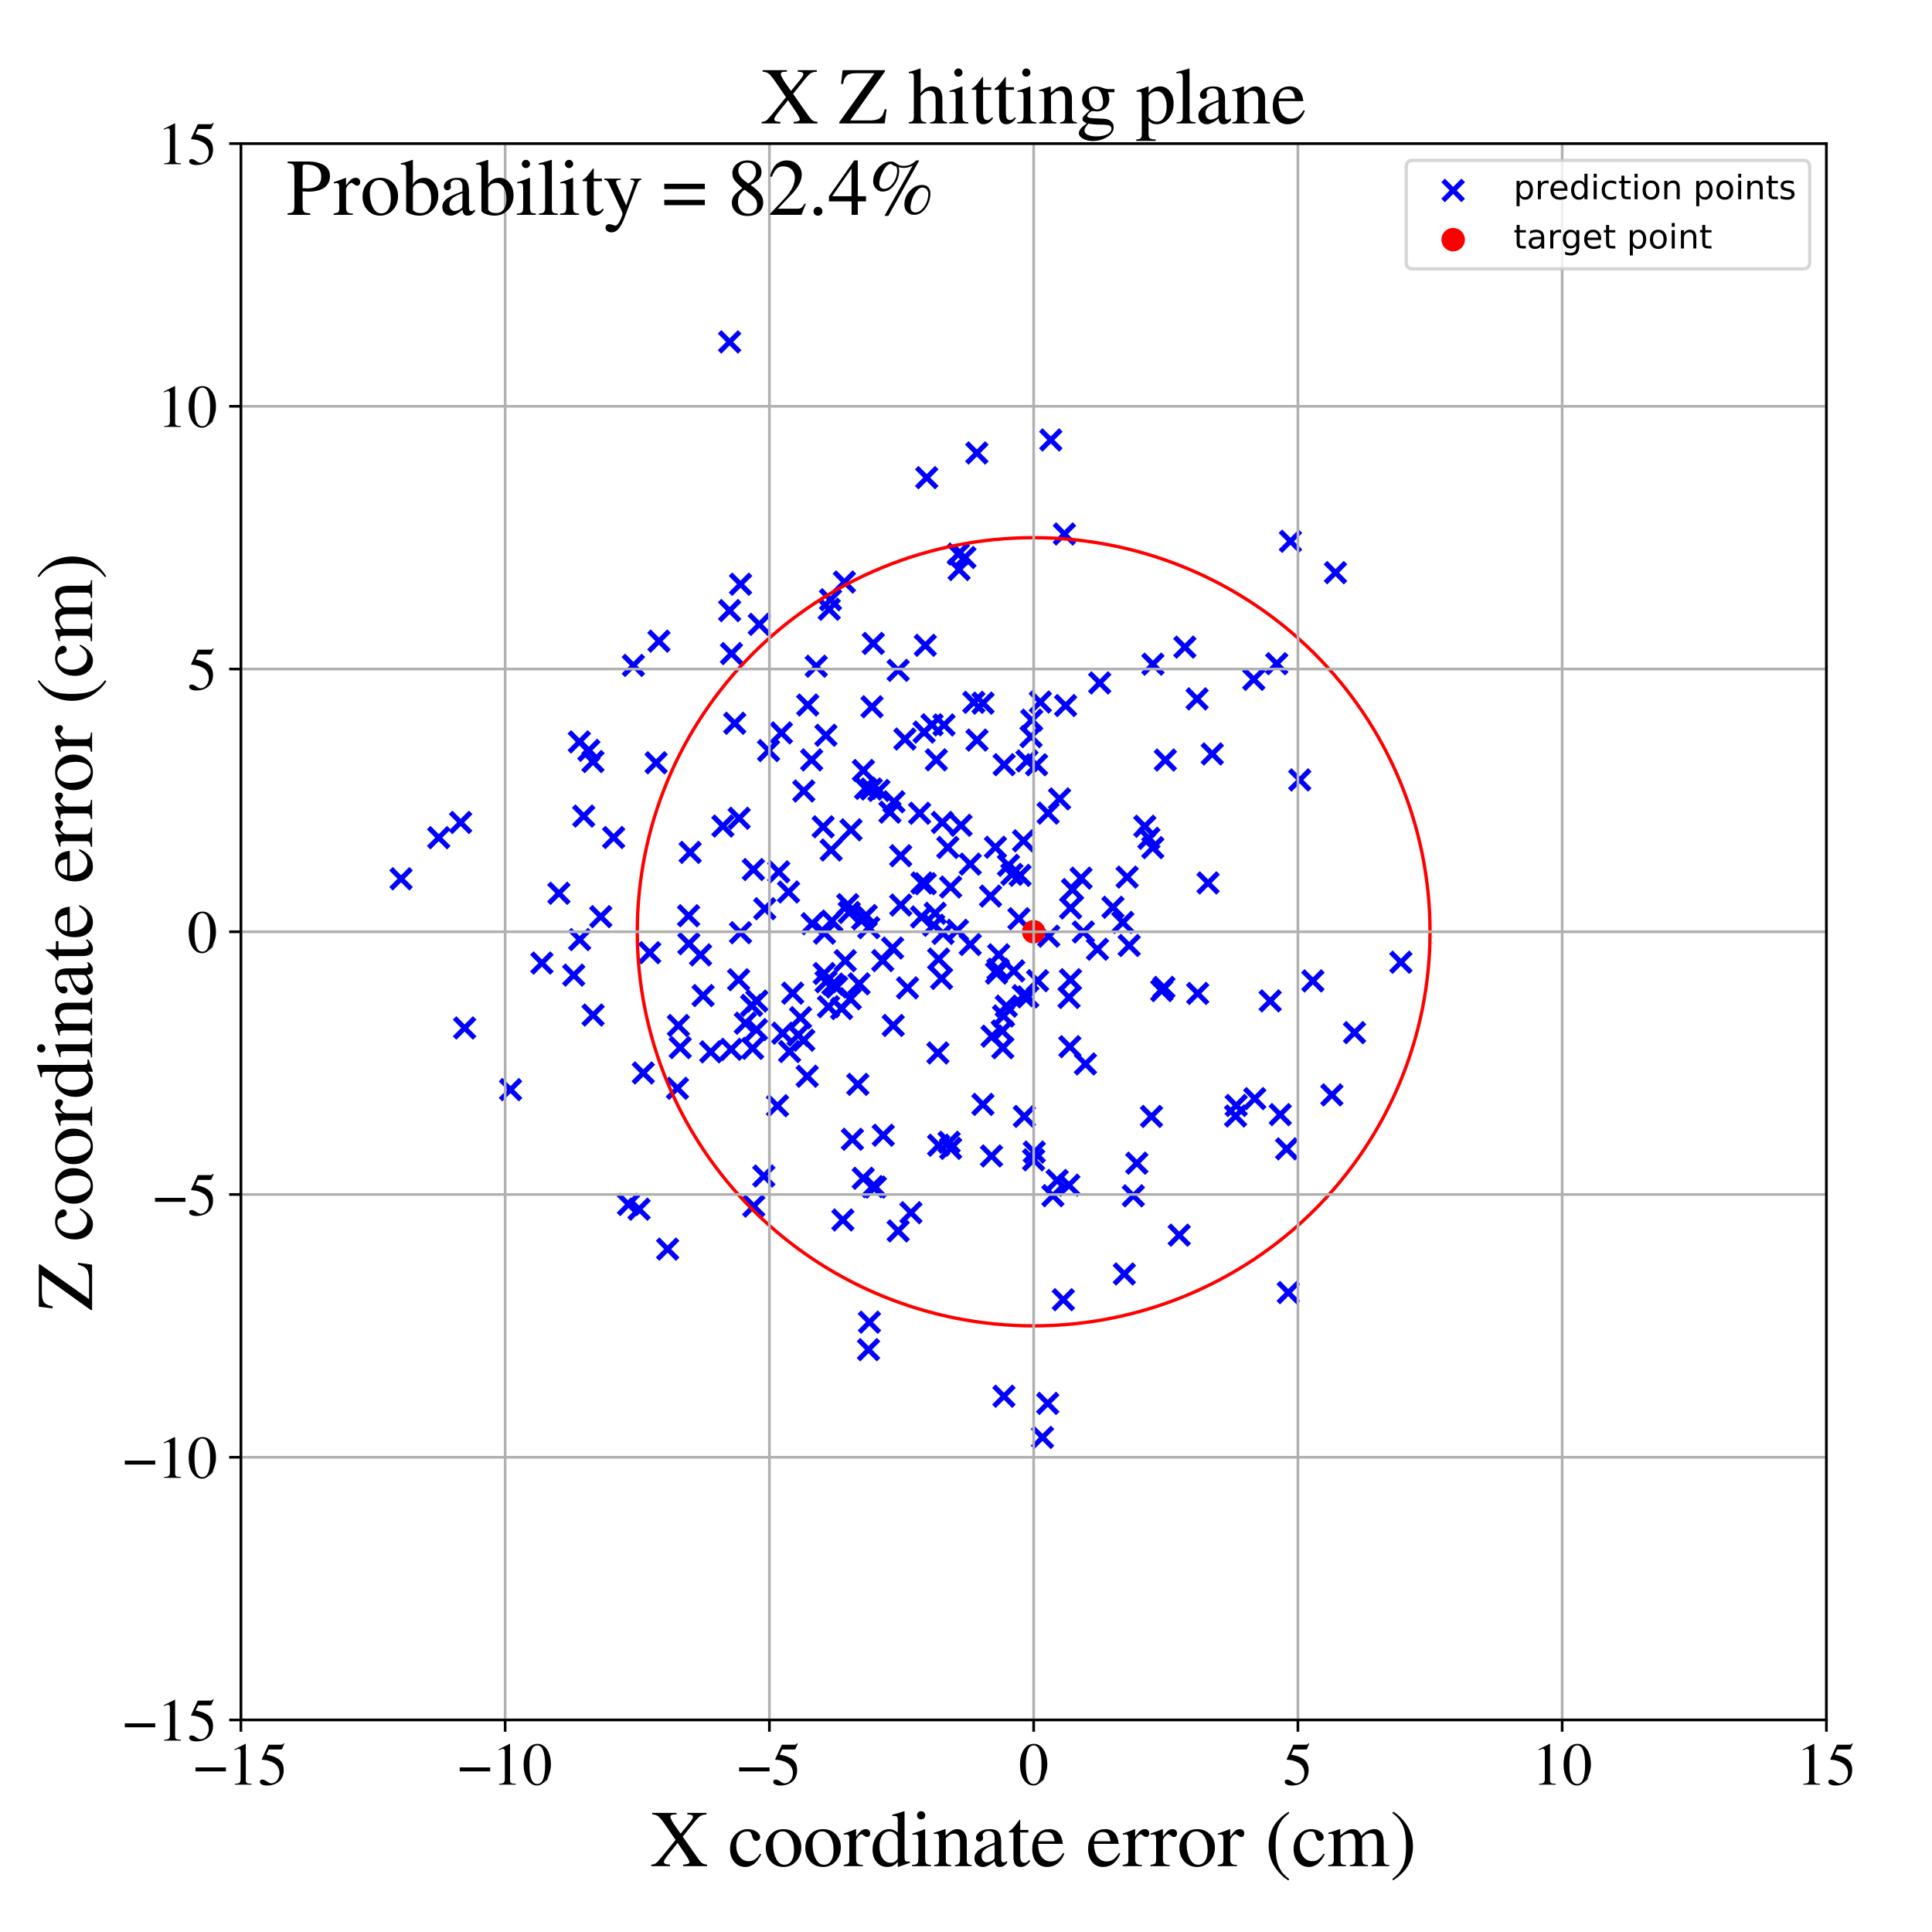 <?xml version="1.0" encoding="utf-8" standalone="no"?>
<!DOCTYPE svg PUBLIC "-//W3C//DTD SVG 1.1//EN"
  "http://www.w3.org/Graphics/SVG/1.1/DTD/svg11.dtd">
<!-- Created with matplotlib (https://matplotlib.org/) -->
<svg height="576pt" version="1.1" viewBox="0 0 576 576" width="576pt" xmlns="http://www.w3.org/2000/svg" xmlns:xlink="http://www.w3.org/1999/xlink">
 <defs>
  <style type="text/css">
*{stroke-linecap:butt;stroke-linejoin:round;}
  </style>
 </defs>
 <g id="figure_1">
  <g id="patch_1">
   <path d="M 0 576 
L 576 576 
L 576 0 
L 0 0 
z
" style="fill:#ffffff;"/>
  </g>
  <g id="axes_1">
   <g id="patch_2">
    <path d="M 71.822 512.784 
L 544.52 512.784 
L 544.52 42.802 
L 71.822 42.802 
z
" style="fill:#ffffff;"/>
   </g>
   <g id="PathCollection_1">
    <defs>
     <path d="M -3 3 
L 3 -3 
M -3 -3 
L 3 3 
" id="m78aadb1ee9" style="stroke:#0000ff;stroke-width:1.5;"/>
    </defs>
    <g clip-path="url(#pd9f7c2ccfc)">
     <use style="fill:#0000ff;stroke:#0000ff;stroke-width:1.5;" x="205.762" xlink:href="#m78aadb1ee9" y="254.123"/>
     <use style="fill:#0000ff;stroke:#0000ff;stroke-width:1.5;" x="299.311" xlink:href="#m78aadb1ee9" y="416.269"/>
     <use style="fill:#0000ff;stroke:#0000ff;stroke-width:1.5;" x="281.147" xlink:href="#m78aadb1ee9" y="278.278"/>
     <use style="fill:#0000ff;stroke:#0000ff;stroke-width:1.5;" x="245.421" xlink:href="#m78aadb1ee9" y="246.501"/>
     <use style="fill:#0000ff;stroke:#0000ff;stroke-width:1.5;" x="249.429" xlink:href="#m78aadb1ee9" y="294.253"/>
     <use style="fill:#0000ff;stroke:#0000ff;stroke-width:1.5;" x="232.171" xlink:href="#m78aadb1ee9" y="259.925"/>
     <use style="fill:#0000ff;stroke:#0000ff;stroke-width:1.5;" x="220.371" xlink:href="#m78aadb1ee9" y="243.951"/>
     <use style="fill:#0000ff;stroke:#0000ff;stroke-width:1.5;" x="279.841" xlink:href="#m78aadb1ee9" y="285.926"/>
     <use style="fill:#0000ff;stroke:#0000ff;stroke-width:1.5;" x="226.371" xlink:href="#m78aadb1ee9" y="186.137"/>
     <use style="fill:#0000ff;stroke:#0000ff;stroke-width:1.5;" x="239.634" xlink:href="#m78aadb1ee9" y="310.121"/>
     <use style="fill:#0000ff;stroke:#0000ff;stroke-width:1.5;" x="327.191" xlink:href="#m78aadb1ee9" y="283.002"/>
     <use style="fill:#0000ff;stroke:#0000ff;stroke-width:1.5;" x="336.041" xlink:href="#m78aadb1ee9" y="261.494"/>
     <use style="fill:#0000ff;stroke:#0000ff;stroke-width:1.5;" x="152.214" xlink:href="#m78aadb1ee9" y="324.862"/>
     <use style="fill:#0000ff;stroke:#0000ff;stroke-width:1.5;" x="242.136" xlink:href="#m78aadb1ee9" y="275.391"/>
     <use style="fill:#0000ff;stroke:#0000ff;stroke-width:1.5;" x="229.139" xlink:href="#m78aadb1ee9" y="223.773"/>
     <use style="fill:#0000ff;stroke:#0000ff;stroke-width:1.5;" x="343.298" xlink:href="#m78aadb1ee9" y="332.849"/>
     <use style="fill:#0000ff;stroke:#0000ff;stroke-width:1.5;" x="342.524" xlink:href="#m78aadb1ee9" y="249.927"/>
     <use style="fill:#0000ff;stroke:#0000ff;stroke-width:1.5;" x="302.239" xlink:href="#m78aadb1ee9" y="289.463"/>
     <use style="fill:#0000ff;stroke:#0000ff;stroke-width:1.5;" x="260.361" xlink:href="#m78aadb1ee9" y="191.823"/>
     <use style="fill:#0000ff;stroke:#0000ff;stroke-width:1.5;" x="312.661" xlink:href="#m78aadb1ee9" y="279.108"/>
     <use style="fill:#0000ff;stroke:#0000ff;stroke-width:1.5;" x="274.854" xlink:href="#m78aadb1ee9" y="263.255"/>
     <use style="fill:#0000ff;stroke:#0000ff;stroke-width:1.5;" x="293.045" xlink:href="#m78aadb1ee9" y="329.263"/>
     <use style="fill:#0000ff;stroke:#0000ff;stroke-width:1.5;" x="281.442" xlink:href="#m78aadb1ee9" y="216.135"/>
     <use style="fill:#0000ff;stroke:#0000ff;stroke-width:1.5;" x="323.609" xlink:href="#m78aadb1ee9" y="317.203"/>
     <use style="fill:#0000ff;stroke:#0000ff;stroke-width:1.5;" x="286.517" xlink:href="#m78aadb1ee9" y="246.053"/>
     <use style="fill:#0000ff;stroke:#0000ff;stroke-width:1.5;" x="225.651" xlink:href="#m78aadb1ee9" y="298.448"/>
     <use style="fill:#0000ff;stroke:#0000ff;stroke-width:1.5;" x="195.612" xlink:href="#m78aadb1ee9" y="227.409"/>
     <use style="fill:#0000ff;stroke:#0000ff;stroke-width:1.5;" x="257.353" xlink:href="#m78aadb1ee9" y="351.293"/>
     <use style="fill:#0000ff;stroke:#0000ff;stroke-width:1.5;" x="312.361" xlink:href="#m78aadb1ee9" y="418.4"/>
     <use style="fill:#0000ff;stroke:#0000ff;stroke-width:1.5;" x="304.12" xlink:href="#m78aadb1ee9" y="260.975"/>
     <use style="fill:#0000ff;stroke:#0000ff;stroke-width:1.5;" x="269.786" xlink:href="#m78aadb1ee9" y="220.342"/>
     <use style="fill:#0000ff;stroke:#0000ff;stroke-width:1.5;" x="334.751" xlink:href="#m78aadb1ee9" y="275.01"/>
     <use style="fill:#0000ff;stroke:#0000ff;stroke-width:1.5;" x="368.557" xlink:href="#m78aadb1ee9" y="329.583"/>
     <use style="fill:#0000ff;stroke:#0000ff;stroke-width:1.5;" x="176.818" xlink:href="#m78aadb1ee9" y="302.62"/>
     <use style="fill:#0000ff;stroke:#0000ff;stroke-width:1.5;" x="378.69" xlink:href="#m78aadb1ee9" y="298.4"/>
     <use style="fill:#0000ff;stroke:#0000ff;stroke-width:1.5;" x="282.582" xlink:href="#m78aadb1ee9" y="252.653"/>
     <use style="fill:#0000ff;stroke:#0000ff;stroke-width:1.5;" x="361.424" xlink:href="#m78aadb1ee9" y="224.778"/>
     <use style="fill:#0000ff;stroke:#0000ff;stroke-width:1.5;" x="243.347" xlink:href="#m78aadb1ee9" y="198.63"/>
     <use style="fill:#0000ff;stroke:#0000ff;stroke-width:1.5;" x="130.806" xlink:href="#m78aadb1ee9" y="249.74"/>
     <use style="fill:#0000ff;stroke:#0000ff;stroke-width:1.5;" x="175.562" xlink:href="#m78aadb1ee9" y="223.708"/>
     <use style="fill:#0000ff;stroke:#0000ff;stroke-width:1.5;" x="196.454" xlink:href="#m78aadb1ee9" y="191.149"/>
     <use style="fill:#0000ff;stroke:#0000ff;stroke-width:1.5;" x="308.355" xlink:href="#m78aadb1ee9" y="343.474"/>
     <use style="fill:#0000ff;stroke:#0000ff;stroke-width:1.5;" x="295.757" xlink:href="#m78aadb1ee9" y="308.931"/>
     <use style="fill:#0000ff;stroke:#0000ff;stroke-width:1.5;" x="246.268" xlink:href="#m78aadb1ee9" y="292.69"/>
     <use style="fill:#0000ff;stroke:#0000ff;stroke-width:1.5;" x="335.208" xlink:href="#m78aadb1ee9" y="379.813"/>
     <use style="fill:#0000ff;stroke:#0000ff;stroke-width:1.5;" x="251.291" xlink:href="#m78aadb1ee9" y="363.717"/>
     <use style="fill:#0000ff;stroke:#0000ff;stroke-width:1.5;" x="274.176" xlink:href="#m78aadb1ee9" y="242.461"/>
     <use style="fill:#0000ff;stroke:#0000ff;stroke-width:1.5;" x="199.045" xlink:href="#m78aadb1ee9" y="372.404"/>
     <use style="fill:#0000ff;stroke:#0000ff;stroke-width:1.5;" x="299.197" xlink:href="#m78aadb1ee9" y="302.897"/>
     <use style="fill:#0000ff;stroke:#0000ff;stroke-width:1.5;" x="259.21" xlink:href="#m78aadb1ee9" y="394.193"/>
     <use style="fill:#0000ff;stroke:#0000ff;stroke-width:1.5;" x="219.051" xlink:href="#m78aadb1ee9" y="215.638"/>
     <use style="fill:#0000ff;stroke:#0000ff;stroke-width:1.5;" x="356.897" xlink:href="#m78aadb1ee9" y="208.366"/>
     <use style="fill:#0000ff;stroke:#0000ff;stroke-width:1.5;" x="309.04" xlink:href="#m78aadb1ee9" y="228.004"/>
     <use style="fill:#0000ff;stroke:#0000ff;stroke-width:1.5;" x="258.933" xlink:href="#m78aadb1ee9" y="402.379"/>
     <use style="fill:#0000ff;stroke:#0000ff;stroke-width:1.5;" x="138.523" xlink:href="#m78aadb1ee9" y="306.478"/>
     <use style="fill:#0000ff;stroke:#0000ff;stroke-width:1.5;" x="257.193" xlink:href="#m78aadb1ee9" y="273.938"/>
     <use style="fill:#0000ff;stroke:#0000ff;stroke-width:1.5;" x="205.363" xlink:href="#m78aadb1ee9" y="281.355"/>
     <use style="fill:#0000ff;stroke:#0000ff;stroke-width:1.5;" x="315.176" xlink:href="#m78aadb1ee9" y="351.938"/>
     <use style="fill:#0000ff;stroke:#0000ff;stroke-width:1.5;" x="343.69" xlink:href="#m78aadb1ee9" y="252.716"/>
     <use style="fill:#0000ff;stroke:#0000ff;stroke-width:1.5;" x="283.421" xlink:href="#m78aadb1ee9" y="342.379"/>
     <use style="fill:#0000ff;stroke:#0000ff;stroke-width:1.5;" x="176.782" xlink:href="#m78aadb1ee9" y="227.047"/>
     <use style="fill:#0000ff;stroke:#0000ff;stroke-width:1.5;" x="308.165" xlink:href="#m78aadb1ee9" y="345.788"/>
     <use style="fill:#0000ff;stroke:#0000ff;stroke-width:1.5;" x="374.088" xlink:href="#m78aadb1ee9" y="327.538"/>
     <use style="fill:#0000ff;stroke:#0000ff;stroke-width:1.5;" x="248.003" xlink:href="#m78aadb1ee9" y="274.603"/>
     <use style="fill:#0000ff;stroke:#0000ff;stroke-width:1.5;" x="208.859" xlink:href="#m78aadb1ee9" y="284.692"/>
     <use style="fill:#0000ff;stroke:#0000ff;stroke-width:1.5;" x="312.481" xlink:href="#m78aadb1ee9" y="242.418"/>
     <use style="fill:#0000ff;stroke:#0000ff;stroke-width:1.5;" x="251.743" xlink:href="#m78aadb1ee9" y="173.522"/>
     <use style="fill:#0000ff;stroke:#0000ff;stroke-width:1.5;" x="257.407" xlink:href="#m78aadb1ee9" y="229.716"/>
     <use style="fill:#0000ff;stroke:#0000ff;stroke-width:1.5;" x="283.419" xlink:href="#m78aadb1ee9" y="264.456"/>
     <use style="fill:#0000ff;stroke:#0000ff;stroke-width:1.5;" x="268.527" xlink:href="#m78aadb1ee9" y="255.117"/>
     <use style="fill:#0000ff;stroke:#0000ff;stroke-width:1.5;" x="297.757" xlink:href="#m78aadb1ee9" y="284.667"/>
     <use style="fill:#0000ff;stroke:#0000ff;stroke-width:1.5;" x="190.529" xlink:href="#m78aadb1ee9" y="360.501"/>
     <use style="fill:#0000ff;stroke:#0000ff;stroke-width:1.5;" x="263.174" xlink:href="#m78aadb1ee9" y="286.383"/>
     <use style="fill:#0000ff;stroke:#0000ff;stroke-width:1.5;" x="172.726" xlink:href="#m78aadb1ee9" y="221.187"/>
     <use style="fill:#0000ff;stroke:#0000ff;stroke-width:1.5;" x="263.334" xlink:href="#m78aadb1ee9" y="338.457"/>
     <use style="fill:#0000ff;stroke:#0000ff;stroke-width:1.5;" x="225.527" xlink:href="#m78aadb1ee9" y="306.953"/>
     <use style="fill:#0000ff;stroke:#0000ff;stroke-width:1.5;" x="391.419" xlink:href="#m78aadb1ee9" y="292.447"/>
     <use style="fill:#0000ff;stroke:#0000ff;stroke-width:1.5;" x="296.775" xlink:href="#m78aadb1ee9" y="252.602"/>
     <use style="fill:#0000ff;stroke:#0000ff;stroke-width:1.5;" x="322.297" xlink:href="#m78aadb1ee9" y="261.807"/>
     <use style="fill:#0000ff;stroke:#0000ff;stroke-width:1.5;" x="188.837" xlink:href="#m78aadb1ee9" y="198.381"/>
     <use style="fill:#0000ff;stroke:#0000ff;stroke-width:1.5;" x="383.586" xlink:href="#m78aadb1ee9" y="342.515"/>
     <use style="fill:#0000ff;stroke:#0000ff;stroke-width:1.5;" x="341.309" xlink:href="#m78aadb1ee9" y="246.339"/>
     <use style="fill:#0000ff;stroke:#0000ff;stroke-width:1.5;" x="322.985" xlink:href="#m78aadb1ee9" y="277.859"/>
     <use style="fill:#0000ff;stroke:#0000ff;stroke-width:1.5;" x="279.624" xlink:href="#m78aadb1ee9" y="313.925"/>
     <use style="fill:#0000ff;stroke:#0000ff;stroke-width:1.5;" x="220.775" xlink:href="#m78aadb1ee9" y="278.075"/>
     <use style="fill:#0000ff;stroke:#0000ff;stroke-width:1.5;" x="252.752" xlink:href="#m78aadb1ee9" y="269.704"/>
     <use style="fill:#0000ff;stroke:#0000ff;stroke-width:1.5;" x="166.631" xlink:href="#m78aadb1ee9" y="266.314"/>
     <use style="fill:#0000ff;stroke:#0000ff;stroke-width:1.5;" x="236.331" xlink:href="#m78aadb1ee9" y="296.094"/>
     <use style="fill:#0000ff;stroke:#0000ff;stroke-width:1.5;" x="279.831" xlink:href="#m78aadb1ee9" y="341.44"/>
     <use style="fill:#0000ff;stroke:#0000ff;stroke-width:1.5;" x="278.813" xlink:href="#m78aadb1ee9" y="272.287"/>
     <use style="fill:#0000ff;stroke:#0000ff;stroke-width:1.5;" x="310.81" xlink:href="#m78aadb1ee9" y="428.538"/>
     <use style="fill:#0000ff;stroke:#0000ff;stroke-width:1.5;" x="224.385" xlink:href="#m78aadb1ee9" y="312.554"/>
     <use style="fill:#0000ff;stroke:#0000ff;stroke-width:1.5;" x="313.902" xlink:href="#m78aadb1ee9" y="356.479"/>
     <use style="fill:#0000ff;stroke:#0000ff;stroke-width:1.5;" x="285.941" xlink:href="#m78aadb1ee9" y="169.794"/>
     <use style="fill:#0000ff;stroke:#0000ff;stroke-width:1.5;" x="275.496" xlink:href="#m78aadb1ee9" y="218.263"/>
     <use style="fill:#0000ff;stroke:#0000ff;stroke-width:1.5;" x="211.898" xlink:href="#m78aadb1ee9" y="313.6"/>
     <use style="fill:#0000ff;stroke:#0000ff;stroke-width:1.5;" x="403.832" xlink:href="#m78aadb1ee9" y="307.873"/>
     <use style="fill:#0000ff;stroke:#0000ff;stroke-width:1.5;" x="240.812" xlink:href="#m78aadb1ee9" y="210.183"/>
     <use style="fill:#0000ff;stroke:#0000ff;stroke-width:1.5;" x="239.637" xlink:href="#m78aadb1ee9" y="235.825"/>
     <use style="fill:#0000ff;stroke:#0000ff;stroke-width:1.5;" x="224.077" xlink:href="#m78aadb1ee9" y="299.741"/>
     <use style="fill:#0000ff;stroke:#0000ff;stroke-width:1.5;" x="280.945" xlink:href="#m78aadb1ee9" y="245.192"/>
     <use style="fill:#0000ff;stroke:#0000ff;stroke-width:1.5;" x="258.248" xlink:href="#m78aadb1ee9" y="272.961"/>
     <use style="fill:#0000ff;stroke:#0000ff;stroke-width:1.5;" x="307.392" xlink:href="#m78aadb1ee9" y="219.616"/>
     <use style="fill:#0000ff;stroke:#0000ff;stroke-width:1.5;" x="202.248" xlink:href="#m78aadb1ee9" y="305.734"/>
     <use style="fill:#0000ff;stroke:#0000ff;stroke-width:1.5;" x="285.7" xlink:href="#m78aadb1ee9" y="165.189"/>
     <use style="fill:#0000ff;stroke:#0000ff;stroke-width:1.5;" x="398.158" xlink:href="#m78aadb1ee9" y="170.723"/>
     <use style="fill:#0000ff;stroke:#0000ff;stroke-width:1.5;" x="373.799" xlink:href="#m78aadb1ee9" y="202.54"/>
     <use style="fill:#0000ff;stroke:#0000ff;stroke-width:1.5;" x="280.716" xlink:href="#m78aadb1ee9" y="291.707"/>
     <use style="fill:#0000ff;stroke:#0000ff;stroke-width:1.5;" x="252.004" xlink:href="#m78aadb1ee9" y="286.414"/>
     <use style="fill:#0000ff;stroke:#0000ff;stroke-width:1.5;" x="224.73" xlink:href="#m78aadb1ee9" y="359.584"/>
     <use style="fill:#0000ff;stroke:#0000ff;stroke-width:1.5;" x="253.505" xlink:href="#m78aadb1ee9" y="297.772"/>
     <use style="fill:#0000ff;stroke:#0000ff;stroke-width:1.5;" x="265.319" xlink:href="#m78aadb1ee9" y="242.137"/>
     <use style="fill:#0000ff;stroke:#0000ff;stroke-width:1.5;" x="384.084" xlink:href="#m78aadb1ee9" y="385.361"/>
     <use style="fill:#0000ff;stroke:#0000ff;stroke-width:1.5;" x="235.403" xlink:href="#m78aadb1ee9" y="313.507"/>
     <use style="fill:#0000ff;stroke:#0000ff;stroke-width:1.5;" x="235.097" xlink:href="#m78aadb1ee9" y="265.933"/>
     <use style="fill:#0000ff;stroke:#0000ff;stroke-width:1.5;" x="309.344" xlink:href="#m78aadb1ee9" y="292.383"/>
     <use style="fill:#0000ff;stroke:#0000ff;stroke-width:1.5;" x="282.964" xlink:href="#m78aadb1ee9" y="340.554"/>
     <use style="fill:#0000ff;stroke:#0000ff;stroke-width:1.5;" x="259.009" xlink:href="#m78aadb1ee9" y="276.577"/>
     <use style="fill:#0000ff;stroke:#0000ff;stroke-width:1.5;" x="346.355" xlink:href="#m78aadb1ee9" y="295.337"/>
     <use style="fill:#0000ff;stroke:#0000ff;stroke-width:1.5;" x="174.028" xlink:href="#m78aadb1ee9" y="243.306"/>
     <use style="fill:#0000ff;stroke:#0000ff;stroke-width:1.5;" x="238.678" xlink:href="#m78aadb1ee9" y="303.406"/>
     <use style="fill:#0000ff;stroke:#0000ff;stroke-width:1.5;" x="318.957" xlink:href="#m78aadb1ee9" y="312.05"/>
     <use style="fill:#0000ff;stroke:#0000ff;stroke-width:1.5;" x="259.765" xlink:href="#m78aadb1ee9" y="235.243"/>
     <use style="fill:#0000ff;stroke:#0000ff;stroke-width:1.5;" x="305.053" xlink:href="#m78aadb1ee9" y="296.846"/>
     <use style="fill:#0000ff;stroke:#0000ff;stroke-width:1.5;" x="287.674" xlink:href="#m78aadb1ee9" y="166.206"/>
     <use style="fill:#0000ff;stroke:#0000ff;stroke-width:1.5;" x="217.523" xlink:href="#m78aadb1ee9" y="101.94"/>
     <use style="fill:#0000ff;stroke:#0000ff;stroke-width:1.5;" x="276.292" xlink:href="#m78aadb1ee9" y="142.406"/>
     <use style="fill:#0000ff;stroke:#0000ff;stroke-width:1.5;" x="338.928" xlink:href="#m78aadb1ee9" y="346.787"/>
     <use style="fill:#0000ff;stroke:#0000ff;stroke-width:1.5;" x="319.148" xlink:href="#m78aadb1ee9" y="292.081"/>
     <use style="fill:#0000ff;stroke:#0000ff;stroke-width:1.5;" x="228.003" xlink:href="#m78aadb1ee9" y="270.924"/>
     <use style="fill:#0000ff;stroke:#0000ff;stroke-width:1.5;" x="258.061" xlink:href="#m78aadb1ee9" y="235.043"/>
     <use style="fill:#0000ff;stroke:#0000ff;stroke-width:1.5;" x="297.541" xlink:href="#m78aadb1ee9" y="288.977"/>
     <use style="fill:#0000ff;stroke:#0000ff;stroke-width:1.5;" x="381.688" xlink:href="#m78aadb1ee9" y="332.306"/>
     <use style="fill:#0000ff;stroke:#0000ff;stroke-width:1.5;" x="289.254" xlink:href="#m78aadb1ee9" y="281.591"/>
     <use style="fill:#0000ff;stroke:#0000ff;stroke-width:1.5;" x="397.082" xlink:href="#m78aadb1ee9" y="326.437"/>
     <use style="fill:#0000ff;stroke:#0000ff;stroke-width:1.5;" x="250.925" xlink:href="#m78aadb1ee9" y="300.682"/>
     <use style="fill:#0000ff;stroke:#0000ff;stroke-width:1.5;" x="310.163" xlink:href="#m78aadb1ee9" y="209.301"/>
     <use style="fill:#0000ff;stroke:#0000ff;stroke-width:1.5;" x="119.573" xlink:href="#m78aadb1ee9" y="261.993"/>
     <use style="fill:#0000ff;stroke:#0000ff;stroke-width:1.5;" x="297.109" xlink:href="#m78aadb1ee9" y="290.109"/>
     <use style="fill:#0000ff;stroke:#0000ff;stroke-width:1.5;" x="319.186" xlink:href="#m78aadb1ee9" y="270.711"/>
     <use style="fill:#0000ff;stroke:#0000ff;stroke-width:1.5;" x="313.281" xlink:href="#m78aadb1ee9" y="131.169"/>
     <use style="fill:#0000ff;stroke:#0000ff;stroke-width:1.5;" x="317.338" xlink:href="#m78aadb1ee9" y="159.203"/>
     <use style="fill:#0000ff;stroke:#0000ff;stroke-width:1.5;" x="209.622" xlink:href="#m78aadb1ee9" y="296.809"/>
     <use style="fill:#0000ff;stroke:#0000ff;stroke-width:1.5;" x="417.656" xlink:href="#m78aadb1ee9" y="286.877"/>
     <use style="fill:#0000ff;stroke:#0000ff;stroke-width:1.5;" x="224.615" xlink:href="#m78aadb1ee9" y="259.241"/>
     <use style="fill:#0000ff;stroke:#0000ff;stroke-width:1.5;" x="237.96" xlink:href="#m78aadb1ee9" y="308.595"/>
     <use style="fill:#0000ff;stroke:#0000ff;stroke-width:1.5;" x="220.778" xlink:href="#m78aadb1ee9" y="174.176"/>
     <use style="fill:#0000ff;stroke:#0000ff;stroke-width:1.5;" x="271.579" xlink:href="#m78aadb1ee9" y="361.551"/>
     <use style="fill:#0000ff;stroke:#0000ff;stroke-width:1.5;" x="275.865" xlink:href="#m78aadb1ee9" y="263.466"/>
     <use style="fill:#0000ff;stroke:#0000ff;stroke-width:1.5;" x="295.608" xlink:href="#m78aadb1ee9" y="344.636"/>
     <use style="fill:#0000ff;stroke:#0000ff;stroke-width:1.5;" x="220.211" xlink:href="#m78aadb1ee9" y="292.095"/>
     <use style="fill:#0000ff;stroke:#0000ff;stroke-width:1.5;" x="266.305" xlink:href="#m78aadb1ee9" y="305.721"/>
     <use style="fill:#0000ff;stroke:#0000ff;stroke-width:1.5;" x="245.732" xlink:href="#m78aadb1ee9" y="290.248"/>
     <use style="fill:#0000ff;stroke:#0000ff;stroke-width:1.5;" x="293.074" xlink:href="#m78aadb1ee9" y="209.633"/>
     <use style="fill:#0000ff;stroke:#0000ff;stroke-width:1.5;" x="318.671" xlink:href="#m78aadb1ee9" y="353.327"/>
     <use style="fill:#0000ff;stroke:#0000ff;stroke-width:1.5;" x="253.722" xlink:href="#m78aadb1ee9" y="247.395"/>
     <use style="fill:#0000ff;stroke:#0000ff;stroke-width:1.5;" x="247.012" xlink:href="#m78aadb1ee9" y="300.126"/>
     <use style="fill:#0000ff;stroke:#0000ff;stroke-width:1.5;" x="193.697" xlink:href="#m78aadb1ee9" y="284.034"/>
     <use style="fill:#0000ff;stroke:#0000ff;stroke-width:1.5;" x="233.356" xlink:href="#m78aadb1ee9" y="308.033"/>
     <use style="fill:#0000ff;stroke:#0000ff;stroke-width:1.5;" x="290.337" xlink:href="#m78aadb1ee9" y="209.385"/>
     <use style="fill:#0000ff;stroke:#0000ff;stroke-width:1.5;" x="300.005" xlink:href="#m78aadb1ee9" y="299.967"/>
     <use style="fill:#0000ff;stroke:#0000ff;stroke-width:1.5;" x="247.215" xlink:href="#m78aadb1ee9" y="181.643"/>
     <use style="fill:#0000ff;stroke:#0000ff;stroke-width:1.5;" x="171.05" xlink:href="#m78aadb1ee9" y="290.723"/>
     <use style="fill:#0000ff;stroke:#0000ff;stroke-width:1.5;" x="368.375" xlink:href="#m78aadb1ee9" y="332.719"/>
     <use style="fill:#0000ff;stroke:#0000ff;stroke-width:1.5;" x="274.739" xlink:href="#m78aadb1ee9" y="273.378"/>
     <use style="fill:#0000ff;stroke:#0000ff;stroke-width:1.5;" x="217.53" xlink:href="#m78aadb1ee9" y="182.042"/>
     <use style="fill:#0000ff;stroke:#0000ff;stroke-width:1.5;" x="317.016" xlink:href="#m78aadb1ee9" y="387.493"/>
     <use style="fill:#0000ff;stroke:#0000ff;stroke-width:1.5;" x="268.551" xlink:href="#m78aadb1ee9" y="269.83"/>
     <use style="fill:#0000ff;stroke:#0000ff;stroke-width:1.5;" x="331.81" xlink:href="#m78aadb1ee9" y="270.494"/>
     <use style="fill:#0000ff;stroke:#0000ff;stroke-width:1.5;" x="306.172" xlink:href="#m78aadb1ee9" y="226.857"/>
     <use style="fill:#0000ff;stroke:#0000ff;stroke-width:1.5;" x="337.891" xlink:href="#m78aadb1ee9" y="356.517"/>
     <use style="fill:#0000ff;stroke:#0000ff;stroke-width:1.5;" x="267.772" xlink:href="#m78aadb1ee9" y="199.859"/>
     <use style="fill:#0000ff;stroke:#0000ff;stroke-width:1.5;" x="305.153" xlink:href="#m78aadb1ee9" y="250.668"/>
     <use style="fill:#0000ff;stroke:#0000ff;stroke-width:1.5;" x="327.855" xlink:href="#m78aadb1ee9" y="203.605"/>
     <use style="fill:#0000ff;stroke:#0000ff;stroke-width:1.5;" x="262.036" xlink:href="#m78aadb1ee9" y="235.657"/>
     <use style="fill:#0000ff;stroke:#0000ff;stroke-width:1.5;" x="360.162" xlink:href="#m78aadb1ee9" y="263.24"/>
     <use style="fill:#0000ff;stroke:#0000ff;stroke-width:1.5;" x="278.353" xlink:href="#m78aadb1ee9" y="275.854"/>
     <use style="fill:#0000ff;stroke:#0000ff;stroke-width:1.5;" x="298.969" xlink:href="#m78aadb1ee9" y="312.38"/>
     <use style="fill:#0000ff;stroke:#0000ff;stroke-width:1.5;" x="305.392" xlink:href="#m78aadb1ee9" y="332.836"/>
     <use style="fill:#0000ff;stroke:#0000ff;stroke-width:1.5;" x="270.57" xlink:href="#m78aadb1ee9" y="294.521"/>
     <use style="fill:#0000ff;stroke:#0000ff;stroke-width:1.5;" x="241.981" xlink:href="#m78aadb1ee9" y="226.549"/>
     <use style="fill:#0000ff;stroke:#0000ff;stroke-width:1.5;" x="295.31" xlink:href="#m78aadb1ee9" y="267.153"/>
     <use style="fill:#0000ff;stroke:#0000ff;stroke-width:1.5;" x="172.82" xlink:href="#m78aadb1ee9" y="280.134"/>
     <use style="fill:#0000ff;stroke:#0000ff;stroke-width:1.5;" x="253.19" xlink:href="#m78aadb1ee9" y="272.039"/>
     <use style="fill:#0000ff;stroke:#0000ff;stroke-width:1.5;" x="240.649" xlink:href="#m78aadb1ee9" y="320.868"/>
     <use style="fill:#0000ff;stroke:#0000ff;stroke-width:1.5;" x="205.292" xlink:href="#m78aadb1ee9" y="273.012"/>
     <use style="fill:#0000ff;stroke:#0000ff;stroke-width:1.5;" x="351.571" xlink:href="#m78aadb1ee9" y="368.246"/>
     <use style="fill:#0000ff;stroke:#0000ff;stroke-width:1.5;" x="317.697" xlink:href="#m78aadb1ee9" y="210.347"/>
     <use style="fill:#0000ff;stroke:#0000ff;stroke-width:1.5;" x="384.727" xlink:href="#m78aadb1ee9" y="161.375"/>
     <use style="fill:#0000ff;stroke:#0000ff;stroke-width:1.5;" x="347.427" xlink:href="#m78aadb1ee9" y="226.596"/>
     <use style="fill:#0000ff;stroke:#0000ff;stroke-width:1.5;" x="380.643" xlink:href="#m78aadb1ee9" y="197.872"/>
     <use style="fill:#0000ff;stroke:#0000ff;stroke-width:1.5;" x="266.513" xlink:href="#m78aadb1ee9" y="239.047"/>
     <use style="fill:#0000ff;stroke:#0000ff;stroke-width:1.5;" x="307.594" xlink:href="#m78aadb1ee9" y="214.706"/>
     <use style="fill:#0000ff;stroke:#0000ff;stroke-width:1.5;" x="260.165" xlink:href="#m78aadb1ee9" y="353.78"/>
     <use style="fill:#0000ff;stroke:#0000ff;stroke-width:1.5;" x="301.682" xlink:href="#m78aadb1ee9" y="260.675"/>
     <use style="fill:#0000ff;stroke:#0000ff;stroke-width:1.5;" x="267.78" xlink:href="#m78aadb1ee9" y="366.987"/>
     <use style="fill:#0000ff;stroke:#0000ff;stroke-width:1.5;" x="231.795" xlink:href="#m78aadb1ee9" y="329.659"/>
     <use style="fill:#0000ff;stroke:#0000ff;stroke-width:1.5;" x="289.264" xlink:href="#m78aadb1ee9" y="257.627"/>
     <use style="fill:#0000ff;stroke:#0000ff;stroke-width:1.5;" x="232.963" xlink:href="#m78aadb1ee9" y="218.501"/>
     <use style="fill:#0000ff;stroke:#0000ff;stroke-width:1.5;" x="215.523" xlink:href="#m78aadb1ee9" y="246.278"/>
     <use style="fill:#0000ff;stroke:#0000ff;stroke-width:1.5;" x="387.501" xlink:href="#m78aadb1ee9" y="232.524"/>
     <use style="fill:#0000ff;stroke:#0000ff;stroke-width:1.5;" x="254.134" xlink:href="#m78aadb1ee9" y="339.668"/>
     <use style="fill:#0000ff;stroke:#0000ff;stroke-width:1.5;" x="357.075" xlink:href="#m78aadb1ee9" y="296.178"/>
     <use style="fill:#0000ff;stroke:#0000ff;stroke-width:1.5;" x="248.329" xlink:href="#m78aadb1ee9" y="293.394"/>
     <use style="fill:#0000ff;stroke:#0000ff;stroke-width:1.5;" x="222.214" xlink:href="#m78aadb1ee9" y="305.05"/>
     <use style="fill:#0000ff;stroke:#0000ff;stroke-width:1.5;" x="246.234" xlink:href="#m78aadb1ee9" y="219.21"/>
     <use style="fill:#0000ff;stroke:#0000ff;stroke-width:1.5;" x="336.653" xlink:href="#m78aadb1ee9" y="281.881"/>
     <use style="fill:#0000ff;stroke:#0000ff;stroke-width:1.5;" x="277.87" xlink:href="#m78aadb1ee9" y="216.083"/>
     <use style="fill:#0000ff;stroke:#0000ff;stroke-width:1.5;" x="255.751" xlink:href="#m78aadb1ee9" y="323.283"/>
     <use style="fill:#0000ff;stroke:#0000ff;stroke-width:1.5;" x="260.974" xlink:href="#m78aadb1ee9" y="353.92"/>
     <use style="fill:#0000ff;stroke:#0000ff;stroke-width:1.5;" x="318.714" xlink:href="#m78aadb1ee9" y="297.381"/>
     <use style="fill:#0000ff;stroke:#0000ff;stroke-width:1.5;" x="161.558" xlink:href="#m78aadb1ee9" y="287.125"/>
     <use style="fill:#0000ff;stroke:#0000ff;stroke-width:1.5;" x="291.231" xlink:href="#m78aadb1ee9" y="135.048"/>
     <use style="fill:#0000ff;stroke:#0000ff;stroke-width:1.5;" x="201.969" xlink:href="#m78aadb1ee9" y="324.456"/>
     <use style="fill:#0000ff;stroke:#0000ff;stroke-width:1.5;" x="187.377" xlink:href="#m78aadb1ee9" y="359.093"/>
     <use style="fill:#0000ff;stroke:#0000ff;stroke-width:1.5;" x="347.019" xlink:href="#m78aadb1ee9" y="294.382"/>
     <use style="fill:#0000ff;stroke:#0000ff;stroke-width:1.5;" x="256.116" xlink:href="#m78aadb1ee9" y="293.316"/>
     <use style="fill:#0000ff;stroke:#0000ff;stroke-width:1.5;" x="137.335" xlink:href="#m78aadb1ee9" y="245.196"/>
     <use style="fill:#0000ff;stroke:#0000ff;stroke-width:1.5;" x="227.717" xlink:href="#m78aadb1ee9" y="350.616"/>
     <use style="fill:#0000ff;stroke:#0000ff;stroke-width:1.5;" x="303.779" xlink:href="#m78aadb1ee9" y="273.9"/>
     <use style="fill:#0000ff;stroke:#0000ff;stroke-width:1.5;" x="343.723" xlink:href="#m78aadb1ee9" y="198.016"/>
     <use style="fill:#0000ff;stroke:#0000ff;stroke-width:1.5;" x="182.953" xlink:href="#m78aadb1ee9" y="249.693"/>
     <use style="fill:#0000ff;stroke:#0000ff;stroke-width:1.5;" x="315.891" xlink:href="#m78aadb1ee9" y="238.185"/>
     <use style="fill:#0000ff;stroke:#0000ff;stroke-width:1.5;" x="319.766" xlink:href="#m78aadb1ee9" y="265.199"/>
     <use style="fill:#0000ff;stroke:#0000ff;stroke-width:1.5;" x="218.084" xlink:href="#m78aadb1ee9" y="194.849"/>
     <use style="fill:#0000ff;stroke:#0000ff;stroke-width:1.5;" x="245.813" xlink:href="#m78aadb1ee9" y="278.202"/>
     <use style="fill:#0000ff;stroke:#0000ff;stroke-width:1.5;" x="275.866" xlink:href="#m78aadb1ee9" y="192.387"/>
     <use style="fill:#0000ff;stroke:#0000ff;stroke-width:1.5;" x="300.656" xlink:href="#m78aadb1ee9" y="257.974"/>
     <use style="fill:#0000ff;stroke:#0000ff;stroke-width:1.5;" x="247.604" xlink:href="#m78aadb1ee9" y="178.811"/>
     <use style="fill:#0000ff;stroke:#0000ff;stroke-width:1.5;" x="179.116" xlink:href="#m78aadb1ee9" y="273.287"/>
     <use style="fill:#0000ff;stroke:#0000ff;stroke-width:1.5;" x="306.426" xlink:href="#m78aadb1ee9" y="297.202"/>
     <use style="fill:#0000ff;stroke:#0000ff;stroke-width:1.5;" x="291.29" xlink:href="#m78aadb1ee9" y="220.643"/>
     <use style="fill:#0000ff;stroke:#0000ff;stroke-width:1.5;" x="202.792" xlink:href="#m78aadb1ee9" y="312.333"/>
     <use style="fill:#0000ff;stroke:#0000ff;stroke-width:1.5;" x="353.25" xlink:href="#m78aadb1ee9" y="192.929"/>
     <use style="fill:#0000ff;stroke:#0000ff;stroke-width:1.5;" x="191.788" xlink:href="#m78aadb1ee9" y="319.887"/>
     <use style="fill:#0000ff;stroke:#0000ff;stroke-width:1.5;" x="259.983" xlink:href="#m78aadb1ee9" y="210.717"/>
     <use style="fill:#0000ff;stroke:#0000ff;stroke-width:1.5;" x="217.971" xlink:href="#m78aadb1ee9" y="312.844"/>
     <use style="fill:#0000ff;stroke:#0000ff;stroke-width:1.5;" x="266.108" xlink:href="#m78aadb1ee9" y="282.639"/>
     <use style="fill:#0000ff;stroke:#0000ff;stroke-width:1.5;" x="986.914" xlink:href="#m78aadb1ee9" y="321.3"/>
     <use style="fill:#0000ff;stroke:#0000ff;stroke-width:1.5;" x="279.154" xlink:href="#m78aadb1ee9" y="226.535"/>
     <use style="fill:#0000ff;stroke:#0000ff;stroke-width:1.5;" x="247.796" xlink:href="#m78aadb1ee9" y="253.422"/>
     <use style="fill:#0000ff;stroke:#0000ff;stroke-width:1.5;" x="285.447" xlink:href="#m78aadb1ee9" y="277.357"/>
     <use style="fill:#0000ff;stroke:#0000ff;stroke-width:1.5;" x="298.813" xlink:href="#m78aadb1ee9" y="307.356"/>
     <use style="fill:#0000ff;stroke:#0000ff;stroke-width:1.5;" x="970.031" xlink:href="#m78aadb1ee9" y="261.895"/>
     <use style="fill:#0000ff;stroke:#0000ff;stroke-width:1.5;" x="299.376" xlink:href="#m78aadb1ee9" y="227.979"/>
    </g>
   </g>
   <g id="PathCollection_2">
    <defs>
     <path d="M 0 3 
C 0.796 3 1.559 2.684 2.121 2.121 
C 2.684 1.559 3 0.796 3 0 
C 3 -0.796 2.684 -1.559 2.121 -2.121 
C 1.559 -2.684 0.796 -3 0 -3 
C -0.796 -3 -1.559 -2.684 -2.121 -2.121 
C -2.684 -1.559 -3 -0.796 -3 0 
C -3 0.796 -2.684 1.559 -2.121 2.121 
C -1.559 2.684 -0.796 3 0 3 
z
" id="md3e5b6f5fb" style="stroke:#ff0000;"/>
    </defs>
    <g clip-path="url(#pd9f7c2ccfc)">
     <use style="fill:#ff0000;stroke:#ff0000;" x="308.171" xlink:href="#md3e5b6f5fb" y="277.793"/>
    </g>
   </g>
   <g id="patch_3">
    <path clip-path="url(#pd9f7c2ccfc)" d="M 308.171 395.288 
C 339.511 395.288 369.572 382.908 391.733 360.875 
C 413.894 338.841 426.346 308.953 426.346 277.793 
C 426.346 246.633 413.894 216.745 391.733 194.711 
C 369.572 172.677 339.511 160.297 308.171 160.297 
C 276.831 160.297 246.77 172.677 224.609 194.711 
C 202.448 216.745 189.997 246.633 189.997 277.793 
C 189.997 308.953 202.448 338.841 224.609 360.875 
C 246.77 382.908 276.831 395.288 308.171 395.288 
z
" style="fill:none;stroke:#ff0000;stroke-linejoin:miter;"/>
   </g>
   <g id="matplotlib.axis_1">
    <g id="xtick_1">
     <g id="line2d_1">
      <path clip-path="url(#pd9f7c2ccfc)" d="M 71.822 512.784 
L 71.822 42.802 
" style="fill:none;stroke:#b0b0b0;stroke-linecap:square;stroke-width:0.8;"/>
     </g>
     <g id="line2d_2">
      <defs>
       <path d="M 0 0 
L 0 3.5 
" id="meba636fc74" style="stroke:#000000;stroke-width:0.8;"/>
      </defs>
      <g>
       <use style="stroke:#000000;stroke-width:0.8;" x="71.822" xlink:href="#meba636fc74" y="512.784"/>
      </g>
     </g>
     <g id="text_1">
      <!-- −15 -->
      <defs>
       <path d="M 3 22 
L 3 28.594 
L 53.406 28.594 
L 53.406 22 
z
" id="FreeSerif-8722"/>
       <path d="M 18.297 59.297 
Q 16.5 59.297 11.094 57.094 
L 11.094 58.5 
L 29.094 67.594 
L 29.906 67.406 
L 29.906 7.406 
Q 29.906 3.797 31.703 2.688 
Q 33.5 1.594 39.406 1.5 
L 39.406 0 
L 11.797 0 
L 11.797 1.5 
Q 17.406 1.703 19.344 3.141 
Q 21.297 4.594 21.297 9.297 
L 21.297 54.594 
Q 21.297 59.297 18.297 59.297 
z
" id="FreeSerif-49"/>
       <path d="M 35.703 19.406 
Q 35.703 24.703 33.344 28.797 
Q 31 32.906 27.641 35.156 
Q 24.297 37.406 20.141 38.844 
Q 16 40.297 12.953 40.75 
Q 9.906 41.203 7.594 41.203 
Q 6.406 41.203 6.406 42 
Q 6.406 42.297 6.5 42.5 
L 17.406 66.203 
L 38.297 66.203 
Q 39.906 66.203 40.844 66.703 
Q 41.797 67.203 42.906 68.797 
L 43.797 68.094 
L 40 59.203 
Q 39.594 58.297 37.703 58.297 
L 18.094 58.297 
L 13.906 49.797 
Q 28.5 47.203 35.594 41.344 
Q 42.703 35.5 42.703 24.203 
Q 42.703 18.297 40.844 13.688 
Q 39 9.094 36.141 6.297 
Q 33.297 3.5 29.547 1.703 
Q 25.797 -0.094 22.344 -0.75 
Q 18.906 -1.406 15.406 -1.406 
Q 9.797 -1.406 6.5 0.25 
Q 3.203 1.906 3.203 4.797 
Q 3.203 8.5 7.5 8.5 
Q 10.297 8.5 14.75 5.391 
Q 19.203 2.297 21.797 2.297 
Q 27.703 2.297 31.703 7.25 
Q 35.703 12.203 35.703 19.406 
z
" id="FreeSerif-53"/>
      </defs>
      <g transform="translate(57.746 532.077)scale(0.18 -0.18)">
       <use xlink:href="#FreeSerif-8722"/>
       <use x="56.4" xlink:href="#FreeSerif-49"/>
       <use x="106.4" xlink:href="#FreeSerif-53"/>
      </g>
     </g>
    </g>
    <g id="xtick_2">
     <g id="line2d_3">
      <path clip-path="url(#pd9f7c2ccfc)" d="M 150.605 512.784 
L 150.605 42.802 
" style="fill:none;stroke:#b0b0b0;stroke-linecap:square;stroke-width:0.8;"/>
     </g>
     <g id="line2d_4">
      <g>
       <use style="stroke:#000000;stroke-width:0.8;" x="150.605" xlink:href="#meba636fc74" y="512.784"/>
      </g>
     </g>
     <g id="text_2">
      <!-- −10 -->
      <defs>
       <path d="M 47.594 17.797 
Q 35.203 -1.406 25 -1.406 
Q 14.797 -1.406 8.594 8.391 
Q 2.406 18.203 2.406 33.594 
Q 2.406 48.094 8.594 57.844 
Q 14.797 67.594 25.406 67.594 
Q 35.203 67.594 41.391 58 
Q 47.594 48.406 47.594 33 
Q 47.594 17.797 35.203 -1.406 
z
M 25.094 65 
Q 12 65 12 32.703 
Q 12 1.203 25 1.203 
Q 38 1.203 38 32.797 
Q 38 48.5 34.703 56.75 
Q 31.406 65 25.094 65 
z
" id="FreeSerif-48"/>
      </defs>
      <g transform="translate(136.529 532.077)scale(0.18 -0.18)">
       <use xlink:href="#FreeSerif-8722"/>
       <use x="56.4" xlink:href="#FreeSerif-49"/>
       <use x="106.4" xlink:href="#FreeSerif-48"/>
      </g>
     </g>
    </g>
    <g id="xtick_3">
     <g id="line2d_5">
      <path clip-path="url(#pd9f7c2ccfc)" d="M 229.388 512.784 
L 229.388 42.802 
" style="fill:none;stroke:#b0b0b0;stroke-linecap:square;stroke-width:0.8;"/>
     </g>
     <g id="line2d_6">
      <g>
       <use style="stroke:#000000;stroke-width:0.8;" x="229.388" xlink:href="#meba636fc74" y="512.784"/>
      </g>
     </g>
     <g id="text_3">
      <!-- −5 -->
      <g transform="translate(219.812 532.077)scale(0.18 -0.18)">
       <use xlink:href="#FreeSerif-8722"/>
       <use x="56.4" xlink:href="#FreeSerif-53"/>
      </g>
     </g>
    </g>
    <g id="xtick_4">
     <g id="line2d_7">
      <path clip-path="url(#pd9f7c2ccfc)" d="M 308.171 512.784 
L 308.171 42.802 
" style="fill:none;stroke:#b0b0b0;stroke-linecap:square;stroke-width:0.8;"/>
     </g>
     <g id="line2d_8">
      <g>
       <use style="stroke:#000000;stroke-width:0.8;" x="308.171" xlink:href="#meba636fc74" y="512.784"/>
      </g>
     </g>
     <g id="text_4">
      <!-- 0 -->
      <g transform="translate(303.671 532.077)scale(0.18 -0.18)">
       <use xlink:href="#FreeSerif-48"/>
      </g>
     </g>
    </g>
    <g id="xtick_5">
     <g id="line2d_9">
      <path clip-path="url(#pd9f7c2ccfc)" d="M 386.954 512.784 
L 386.954 42.802 
" style="fill:none;stroke:#b0b0b0;stroke-linecap:square;stroke-width:0.8;"/>
     </g>
     <g id="line2d_10">
      <g>
       <use style="stroke:#000000;stroke-width:0.8;" x="386.954" xlink:href="#meba636fc74" y="512.784"/>
      </g>
     </g>
     <g id="text_5">
      <!-- 5 -->
      <g transform="translate(382.454 532.077)scale(0.18 -0.18)">
       <use xlink:href="#FreeSerif-53"/>
      </g>
     </g>
    </g>
    <g id="xtick_6">
     <g id="line2d_11">
      <path clip-path="url(#pd9f7c2ccfc)" d="M 465.737 512.784 
L 465.737 42.802 
" style="fill:none;stroke:#b0b0b0;stroke-linecap:square;stroke-width:0.8;"/>
     </g>
     <g id="line2d_12">
      <g>
       <use style="stroke:#000000;stroke-width:0.8;" x="465.737" xlink:href="#meba636fc74" y="512.784"/>
      </g>
     </g>
     <g id="text_6">
      <!-- 10 -->
      <g transform="translate(456.737 532.077)scale(0.18 -0.18)">
       <use xlink:href="#FreeSerif-49"/>
       <use x="50" xlink:href="#FreeSerif-48"/>
      </g>
     </g>
    </g>
    <g id="xtick_7">
     <g id="line2d_13">
      <path clip-path="url(#pd9f7c2ccfc)" d="M 544.52 512.784 
L 544.52 42.802 
" style="fill:none;stroke:#b0b0b0;stroke-linecap:square;stroke-width:0.8;"/>
     </g>
     <g id="line2d_14">
      <g>
       <use style="stroke:#000000;stroke-width:0.8;" x="544.52" xlink:href="#meba636fc74" y="512.784"/>
      </g>
     </g>
     <g id="text_7">
      <!-- 15 -->
      <g transform="translate(535.52 532.077)scale(0.18 -0.18)">
       <use xlink:href="#FreeSerif-49"/>
       <use x="50" xlink:href="#FreeSerif-53"/>
      </g>
     </g>
    </g>
    <g id="text_8">
     <!-- X coordinate error (cm) -->
     <defs>
      <path d="M 69.594 66.203 
L 69.594 64.297 
Q 64.703 64 62.047 62.344 
Q 59.406 60.703 54.703 54.906 
L 40.094 36.703 
L 59.297 9.297 
Q 62.297 5 64.297 3.703 
Q 66.297 2.406 70.406 1.906 
L 70.406 0 
L 40.703 0 
L 40.703 1.906 
Q 44.797 2.297 46.594 2.938 
Q 48.406 3.594 48.406 5 
Q 48.406 7.203 43.297 14.797 
L 33.797 28.797 
L 21.906 14 
Q 16.703 7.5 16.703 5.406 
Q 16.703 3.703 18.297 2.953 
Q 19.906 2.203 24.297 1.906 
L 24.297 0 
L 1 0 
L 1 1.906 
Q 4.906 2.203 7 3.797 
Q 9.094 5.406 15.5 13.297 
L 31.203 32.594 
L 20.297 48.594 
Q 13.297 58.906 10.25 61.5 
Q 7.203 64.094 2.203 64.297 
L 2.203 66.203 
L 32.406 66.203 
L 32.406 64.297 
L 29.594 64.203 
Q 24.797 64.094 24.797 61.297 
Q 24.797 58.094 33.297 46.297 
L 37.5 40.406 
L 48.797 54.203 
Q 52.797 59.203 52.797 61.094 
Q 52.797 62.797 51.344 63.438 
Q 49.906 64.094 45.797 64.297 
L 45.797 66.203 
z
" id="FreeSerif-88"/>
      <path id="FreeSerif-32"/>
      <path d="M 2.5 21.297 
Q 2.5 32.406 9.047 39.203 
Q 15.594 46 24.406 46 
Q 30.703 46 35.25 42.953 
Q 39.797 39.906 39.797 35.703 
Q 39.797 34 38.391 32.75 
Q 37 31.5 35 31.5 
Q 31.594 31.5 30.297 36.094 
L 29.703 38.297 
Q 28.906 41.094 27.703 42.094 
Q 26.5 43.094 23.797 43.094 
Q 17.703 43.094 13.953 38.25 
Q 10.203 33.406 10.203 25.703 
Q 10.203 17.094 14.547 11.641 
Q 18.906 6.203 25.703 6.203 
Q 30 6.203 33.094 8.25 
Q 36.203 10.297 39.797 15.594 
L 41.203 14.703 
Q 40.203 12.703 39.453 11.391 
Q 38.703 10.094 36.75 7.5 
Q 34.797 4.906 32.891 3.297 
Q 31 1.703 27.891 0.344 
Q 24.797 -1 21.5 -1 
Q 13.203 -1 7.844 5.25 
Q 2.5 11.5 2.5 21.297 
z
" id="FreeSerif-99"/>
      <path d="M 24.594 46 
Q 34.203 46 40.391 39.594 
Q 46.594 33.203 46.594 23.406 
Q 46.594 13 40.188 6 
Q 33.797 -1 24.391 -1 
Q 15 -1 8.75 5.75 
Q 2.5 12.5 2.5 22.594 
Q 2.5 32.906 8.641 39.453 
Q 14.797 46 24.594 46 
z
M 11.5 27.5 
Q 11.5 16.797 15.391 9.297 
Q 19.297 1.797 25.594 1.797 
Q 31.203 1.797 34.391 6.594 
Q 37.594 11.406 37.594 19.906 
Q 37.594 30.203 33.594 36.703 
Q 29.594 43.203 23.297 43.203 
Q 18 43.203 14.75 38.891 
Q 11.5 34.594 11.5 27.5 
z
" id="FreeSerif-111"/>
      <path d="M 30.094 36.203 
Q 28.594 36.203 26.391 37.953 
Q 24.203 39.703 23.5 39.703 
Q 21.5 39.703 19 36.797 
Q 16.5 33.906 16.5 31.5 
L 16.5 9 
Q 16.5 4.703 18.203 3.203 
Q 19.906 1.703 25 1.5 
L 25 0 
L 1 0 
L 1 1.5 
Q 5.797 2.406 6.938 3.5 
Q 8.094 4.594 8.094 8.406 
L 8.094 33.406 
Q 8.094 36.703 7.344 38.047 
Q 6.594 39.406 4.703 39.406 
Q 3.094 39.406 1.203 39 
L 1.203 40.594 
Q 9.203 43.203 16 46 
L 16.5 45.797 
L 16.5 36.594 
Q 20.203 41.906 22.797 43.953 
Q 25.406 46 28.5 46 
Q 31.094 46 32.547 44.594 
Q 34 43.203 34 40.703 
Q 34 38.594 32.953 37.391 
Q 31.906 36.203 30.094 36.203 
z
" id="FreeSerif-114"/>
      <path d="M 34.203 -1 
L 33.797 -0.703 
L 33.797 5.703 
Q 29 -1 21 -1 
Q 12.703 -1 7.594 4.953 
Q 2.5 10.906 2.5 20.5 
Q 2.5 31.094 8.594 38.547 
Q 14.703 46 23.297 46 
Q 28.703 46 33.797 41.703 
L 33.797 57.297 
Q 33.797 60.406 32.891 61.406 
Q 32 62.406 29.203 62.406 
Q 27.797 62.406 27 62.297 
L 27 63.906 
Q 36.094 66.297 41.703 68.297 
L 42.203 68.094 
L 42.203 11.406 
Q 42.203 7.906 43.047 6.797 
Q 43.906 5.703 46.594 5.703 
Q 47.094 5.703 48.906 5.797 
L 48.906 4.203 
z
M 24.906 4.203 
Q 28.703 4.203 31.25 6.344 
Q 33.797 8.5 33.797 10.203 
L 33.797 33.203 
Q 33.797 37.203 30.688 40.203 
Q 27.594 43.203 23.594 43.203 
Q 17.906 43.203 14.5 38.094 
Q 11.094 33 11.094 24.5 
Q 11.094 15.297 14.891 9.75 
Q 18.703 4.203 24.906 4.203 
z
" id="FreeSerif-100"/>
      <path d="M 6.203 39.297 
Q 4 39.297 2 39 
L 2 40.5 
Q 9 42.5 17.5 46 
L 17.906 45.703 
L 17.906 10.203 
Q 17.906 4.797 19.156 3.344 
Q 20.406 1.906 25.297 1.5 
L 25.297 0 
L 1.594 0 
L 1.594 1.5 
Q 6.797 1.797 8.141 3.297 
Q 9.5 4.797 9.5 10.203 
L 9.5 33.406 
Q 9.5 36.703 8.75 38 
Q 8 39.297 6.203 39.297 
z
M 12.797 68.297 
Q 15 68.297 16.5 66.797 
Q 18 65.297 18 63.203 
Q 18 61 16.5 59.547 
Q 15 58.094 12.797 58.094 
Q 10.703 58.094 9.25 59.594 
Q 7.797 61.094 7.797 63.188 
Q 7.797 65.297 9.297 66.797 
Q 10.797 68.297 12.797 68.297 
z
" id="FreeSerif-105"/>
      <path d="M 1 39.797 
L 1 41.5 
Q 8.406 43.703 14.797 46 
L 15.5 45.797 
L 15.5 37.906 
Q 20.594 42.703 23.547 44.344 
Q 26.5 46 30 46 
Q 35.5 46 38.641 42.047 
Q 41.797 38.094 41.797 31 
L 41.797 8.094 
Q 41.797 4.406 43 3.156 
Q 44.203 1.906 47.906 1.5 
L 47.906 0 
L 27.094 0 
L 27.094 1.5 
Q 30.906 1.797 32.156 3.5 
Q 33.406 5.203 33.406 9.906 
L 33.406 30.797 
Q 33.406 40.5 26.094 40.5 
Q 23.594 40.5 21.5 39.344 
Q 19.406 38.203 15.797 34.797 
L 15.797 6.703 
Q 15.797 4 17.188 2.891 
Q 18.594 1.797 22.406 1.5 
L 22.406 0 
L 1.203 0 
L 1.203 1.5 
Q 5 1.797 6.203 3.25 
Q 7.406 4.703 7.406 9 
L 7.406 33.797 
Q 7.406 37.5 6.594 38.844 
Q 5.797 40.203 3.703 40.203 
Q 1.797 40.203 1 39.797 
z
" id="FreeSerif-110"/>
      <path d="M 2.5 9.703 
Q 2.5 11.5 2.891 13.047 
Q 3.297 14.594 4.297 15.938 
Q 5.297 17.297 6.188 18.391 
Q 7.094 19.5 8.891 20.641 
Q 10.703 21.797 11.891 22.547 
Q 13.094 23.297 15.547 24.344 
Q 18 25.406 19.297 25.953 
Q 20.594 26.5 23.391 27.594 
Q 26.203 28.703 27.5 29.203 
L 27.5 35.297 
Q 27.5 43.594 19.906 43.594 
Q 16.906 43.594 14.797 42.141 
Q 12.703 40.703 12.703 38.703 
Q 12.703 37.906 12.953 36.5 
Q 13.203 35.094 13.203 34.703 
Q 13.203 33 11.844 31.75 
Q 10.5 30.5 8.703 30.5 
Q 7 30.5 5.703 31.797 
Q 4.406 33.094 4.406 34.797 
Q 4.406 39.5 9.25 42.75 
Q 14.094 46 21.203 46 
Q 29.406 46 32.5 42.047 
Q 35.594 38.094 35.594 30 
L 35.594 10.5 
Q 35.594 7.203 36.25 5.953 
Q 36.906 4.703 38.594 4.703 
Q 40.703 4.703 43 6.594 
L 43 4 
Q 40.406 1.094 38.453 0.047 
Q 36.5 -1 34 -1 
Q 30.906 -1 29.453 0.703 
Q 28 2.406 27.594 6.297 
Q 19 -1 13 -1 
Q 8.406 -1 5.453 2 
Q 2.5 5 2.5 9.703 
z
M 27.5 12.297 
L 27.5 26.797 
Q 18.5 23.5 14.891 20.391 
Q 11.297 17.297 11.297 12.906 
Q 11.297 8.797 13.297 6.797 
Q 15.297 4.797 17.594 4.797 
Q 21 4.797 24.906 7.094 
Q 26.5 8 27 9 
Q 27.5 10 27.5 12.297 
z
" id="FreeSerif-97"/>
      <path d="M 25.906 45 
L 25.906 41.797 
L 15.797 41.797 
L 15.797 13.203 
Q 15.797 8.5 17 6.344 
Q 18.203 4.203 21 4.203 
Q 24.094 4.203 27 7.703 
L 28.297 6.594 
Q 23.5 -1 16.297 -1 
Q 7.406 -1 7.406 11.703 
L 7.406 41.797 
L 2.094 41.797 
Q 1.703 42.094 1.703 42.5 
Q 1.703 43 2 43.297 
Q 2.297 43.594 3.141 44.141 
Q 4 44.703 5.203 45.641 
Q 6.406 46.594 8.5 49.094 
Q 10.594 51.594 13.094 55.094 
Q 14.703 57.406 15.094 57.906 
Q 15.797 57.906 15.797 56.594 
L 15.797 45 
z
" id="FreeSerif-116"/>
      <path d="M 9.703 27.703 
Q 9.906 21.406 11.406 16.844 
Q 12.906 12.297 15.297 10.047 
Q 17.703 7.797 20.141 6.844 
Q 22.594 5.906 25.297 5.906 
Q 30.094 5.906 33.641 8.297 
Q 37.203 10.703 40.797 16.406 
L 42.406 15.703 
Q 39.297 7.594 33.797 3.297 
Q 28.297 -1 21.203 -1 
Q 12.594 -1 7.547 5.047 
Q 2.5 11.094 2.5 21.406 
Q 2.5 32.5 8.344 39.25 
Q 14.203 46 23.406 46 
Q 31 46 35.203 41.453 
Q 39.406 36.906 40.5 27.703 
z
M 9.906 30.906 
L 30.297 30.906 
Q 29.297 37.406 27.188 39.906 
Q 25.094 42.406 20.5 42.406 
Q 11.5 42.406 9.906 30.906 
z
" id="FreeSerif-101"/>
      <path d="M 29.203 -17.703 
Q 26.594 -16.094 23.797 -13.844 
Q 21 -11.594 17.453 -7.594 
Q 13.906 -3.594 11.203 0.953 
Q 8.5 5.5 6.641 11.891 
Q 4.797 18.297 4.797 25.203 
Q 4.797 32.406 6.641 38.844 
Q 8.5 45.297 11 49.547 
Q 13.5 53.797 17.344 57.75 
Q 21.203 61.703 23.703 63.594 
Q 26.203 65.5 29.5 67.594 
L 30.406 66 
Q 26 62.406 23.297 59.5 
Q 20.594 56.594 18.094 51.938 
Q 15.594 47.297 14.5 40.844 
Q 13.406 34.406 13.406 25.5 
Q 13.406 16.203 14.5 9.5 
Q 15.594 2.797 18.094 -1.953 
Q 20.594 -6.703 23.297 -9.703 
Q 26 -12.703 30.406 -16.094 
z
" id="FreeSerif-40"/>
      <path d="M 1.297 39.797 
L 1.297 41.5 
Q 8.5 43.5 15.297 46 
L 16 45.797 
L 16 38.297 
Q 22.203 43 25.203 44.5 
Q 28.203 46 31.5 46 
Q 39.406 46 42.094 37.594 
Q 49.906 46 58.406 46 
Q 70 46 70 28.203 
L 70 7.594 
Q 70 2 74.297 1.703 
L 76.906 1.5 
L 76.906 0 
L 55 0 
L 55 1.5 
Q 59.406 2 60.5 3.203 
Q 61.594 4.406 61.594 8.703 
L 61.594 29.797 
Q 61.594 36 60 38.391 
Q 58.406 40.797 54.094 40.797 
Q 47.5 40.797 43.203 34.703 
L 43.203 9.5 
Q 43.203 4.797 44.641 3.188 
Q 46.094 1.594 50.406 1.5 
L 50.406 0 
L 28 0 
L 28 1.5 
Q 32.297 1.797 33.547 3.094 
Q 34.797 4.406 34.797 8.594 
L 34.797 30.297 
Q 34.797 40.797 28.203 40.797 
Q 25.406 40.797 21.953 39.391 
Q 18.5 38 16.406 34.906 
L 16.406 6.703 
Q 16.406 3.797 17.797 2.75 
Q 19.203 1.703 23.203 1.5 
L 23.203 0 
L 1 0 
L 1 1.5 
Q 5.203 1.594 6.594 3 
Q 8 4.406 8 8.5 
L 8 33.797 
Q 8 37.406 7.25 38.797 
Q 6.5 40.203 4.5 40.203 
Q 3 40.203 1.297 39.797 
z
" id="FreeSerif-109"/>
      <path d="M 4.047 67.703 
Q 6.656 66.094 9.453 63.844 
Q 12.25 61.594 15.797 57.594 
Q 19.344 53.594 22.047 49.047 
Q 24.75 44.5 26.594 38.094 
Q 28.453 31.703 28.453 24.797 
Q 28.453 17.594 26.594 11.141 
Q 24.75 4.703 22.25 0.453 
Q 19.75 -3.797 15.891 -7.75 
Q 12.047 -11.703 9.547 -13.594 
Q 7.047 -15.5 3.75 -17.594 
L 2.844 -16 
Q 7.25 -12.406 9.953 -9.5 
Q 12.656 -6.594 15.156 -1.938 
Q 17.656 2.703 18.75 9.141 
Q 19.844 15.594 19.844 24.5 
Q 19.844 33.797 18.75 40.5 
Q 17.656 47.203 15.156 51.953 
Q 12.656 56.703 9.953 59.703 
Q 7.25 62.703 2.844 66.094 
z
" id="FreeSerif-41"/>
     </defs>
     <g transform="translate(193.922 556.375)scale(0.24 -0.24)">
      <use xlink:href="#FreeSerif-88"/>
      <use x="71.4" xlink:href="#FreeSerif-32"/>
      <use x="96.4" xlink:href="#FreeSerif-99"/>
      <use x="140.784" xlink:href="#FreeSerif-111"/>
      <use x="189.884" xlink:href="#FreeSerif-111"/>
      <use x="238.969" xlink:href="#FreeSerif-114"/>
      <use x="273.453" xlink:href="#FreeSerif-100"/>
      <use x="323.353" xlink:href="#FreeSerif-105"/>
      <use x="351.137" xlink:href="#FreeSerif-110"/>
      <use x="400.037" xlink:href="#FreeSerif-97"/>
      <use x="443.522" xlink:href="#FreeSerif-116"/>
      <use x="471.822" xlink:href="#FreeSerif-101"/>
      <use x="516.222" xlink:href="#FreeSerif-32"/>
      <use x="541.222" xlink:href="#FreeSerif-101"/>
      <use x="585.606" xlink:href="#FreeSerif-114"/>
      <use x="620.106" xlink:href="#FreeSerif-114"/>
      <use x="654.59" xlink:href="#FreeSerif-111"/>
      <use x="703.675" xlink:href="#FreeSerif-114"/>
      <use x="738.175" xlink:href="#FreeSerif-32"/>
      <use x="763.175" xlink:href="#FreeSerif-40"/>
      <use x="796.475" xlink:href="#FreeSerif-99"/>
      <use x="840.859" xlink:href="#FreeSerif-109"/>
      <use x="918.759" xlink:href="#FreeSerif-41"/>
     </g>
    </g>
   </g>
   <g id="matplotlib.axis_2">
    <g id="ytick_1">
     <g id="line2d_15">
      <path clip-path="url(#pd9f7c2ccfc)" d="M 71.822 512.784 
L 544.52 512.784 
" style="fill:none;stroke:#b0b0b0;stroke-linecap:square;stroke-width:0.8;"/>
     </g>
     <g id="line2d_16">
      <defs>
       <path d="M 0 0 
L -3.5 0 
" id="m5d273d6455" style="stroke:#000000;stroke-width:0.8;"/>
      </defs>
      <g>
       <use style="stroke:#000000;stroke-width:0.8;" x="71.822" xlink:href="#m5d273d6455" y="512.784"/>
      </g>
     </g>
     <g id="text_9">
      <!-- −15 -->
      <g transform="translate(36.669 518.931)scale(0.18 -0.18)">
       <use xlink:href="#FreeSerif-8722"/>
       <use x="56.4" xlink:href="#FreeSerif-49"/>
       <use x="106.4" xlink:href="#FreeSerif-53"/>
      </g>
     </g>
    </g>
    <g id="ytick_2">
     <g id="line2d_17">
      <path clip-path="url(#pd9f7c2ccfc)" d="M 71.822 434.454 
L 544.52 434.454 
" style="fill:none;stroke:#b0b0b0;stroke-linecap:square;stroke-width:0.8;"/>
     </g>
     <g id="line2d_18">
      <g>
       <use style="stroke:#000000;stroke-width:0.8;" x="71.822" xlink:href="#m5d273d6455" y="434.454"/>
      </g>
     </g>
     <g id="text_10">
      <!-- −10 -->
      <g transform="translate(36.669 440.6)scale(0.18 -0.18)">
       <use xlink:href="#FreeSerif-8722"/>
       <use x="56.4" xlink:href="#FreeSerif-49"/>
       <use x="106.4" xlink:href="#FreeSerif-48"/>
      </g>
     </g>
    </g>
    <g id="ytick_3">
     <g id="line2d_19">
      <path clip-path="url(#pd9f7c2ccfc)" d="M 71.822 356.123 
L 544.52 356.123 
" style="fill:none;stroke:#b0b0b0;stroke-linecap:square;stroke-width:0.8;"/>
     </g>
     <g id="line2d_20">
      <g>
       <use style="stroke:#000000;stroke-width:0.8;" x="71.822" xlink:href="#m5d273d6455" y="356.123"/>
      </g>
     </g>
     <g id="text_11">
      <!-- −5 -->
      <g transform="translate(45.669 362.27)scale(0.18 -0.18)">
       <use xlink:href="#FreeSerif-8722"/>
       <use x="56.4" xlink:href="#FreeSerif-53"/>
      </g>
     </g>
    </g>
    <g id="ytick_4">
     <g id="line2d_21">
      <path clip-path="url(#pd9f7c2ccfc)" d="M 71.822 277.793 
L 544.52 277.793 
" style="fill:none;stroke:#b0b0b0;stroke-linecap:square;stroke-width:0.8;"/>
     </g>
     <g id="line2d_22">
      <g>
       <use style="stroke:#000000;stroke-width:0.8;" x="71.822" xlink:href="#m5d273d6455" y="277.793"/>
      </g>
     </g>
     <g id="text_12">
      <!-- 0 -->
      <g transform="translate(55.822 283.94)scale(0.18 -0.18)">
       <use xlink:href="#FreeSerif-48"/>
      </g>
     </g>
    </g>
    <g id="ytick_5">
     <g id="line2d_23">
      <path clip-path="url(#pd9f7c2ccfc)" d="M 71.822 199.462 
L 544.52 199.462 
" style="fill:none;stroke:#b0b0b0;stroke-linecap:square;stroke-width:0.8;"/>
     </g>
     <g id="line2d_24">
      <g>
       <use style="stroke:#000000;stroke-width:0.8;" x="71.822" xlink:href="#m5d273d6455" y="199.462"/>
      </g>
     </g>
     <g id="text_13">
      <!-- 5 -->
      <g transform="translate(55.822 205.609)scale(0.18 -0.18)">
       <use xlink:href="#FreeSerif-53"/>
      </g>
     </g>
    </g>
    <g id="ytick_6">
     <g id="line2d_25">
      <path clip-path="url(#pd9f7c2ccfc)" d="M 71.822 121.132 
L 544.52 121.132 
" style="fill:none;stroke:#b0b0b0;stroke-linecap:square;stroke-width:0.8;"/>
     </g>
     <g id="line2d_26">
      <g>
       <use style="stroke:#000000;stroke-width:0.8;" x="71.822" xlink:href="#m5d273d6455" y="121.132"/>
      </g>
     </g>
     <g id="text_14">
      <!-- 10 -->
      <g transform="translate(46.822 127.279)scale(0.18 -0.18)">
       <use xlink:href="#FreeSerif-49"/>
       <use x="50" xlink:href="#FreeSerif-48"/>
      </g>
     </g>
    </g>
    <g id="ytick_7">
     <g id="line2d_27">
      <path clip-path="url(#pd9f7c2ccfc)" d="M 71.822 42.802 
L 544.52 42.802 
" style="fill:none;stroke:#b0b0b0;stroke-linecap:square;stroke-width:0.8;"/>
     </g>
     <g id="line2d_28">
      <g>
       <use style="stroke:#000000;stroke-width:0.8;" x="71.822" xlink:href="#m5d273d6455" y="42.802"/>
      </g>
     </g>
     <g id="text_15">
      <!-- 15 -->
      <g transform="translate(46.822 48.948)scale(0.18 -0.18)">
       <use xlink:href="#FreeSerif-49"/>
       <use x="50" xlink:href="#FreeSerif-53"/>
      </g>
     </g>
    </g>
    <g id="text_16">
     <!-- Z coordinate error (cm) -->
     <defs>
      <path d="M 40.297 3.797 
Q 43.094 3.797 45.391 4.297 
Q 47.703 4.797 49.25 5.297 
Q 50.797 5.797 52.141 7.188 
Q 53.5 8.594 54.141 9.297 
Q 54.797 10 55.594 12.047 
Q 56.406 14.094 56.594 14.688 
Q 56.797 15.297 57.5 17.594 
L 59.797 17.594 
L 57.406 0 
L 1 0 
L 1 1.5 
L 44.703 62.406 
L 22.594 62.406 
Q 17.5 62.406 14.203 61.406 
Q 10.906 60.406 9.25 58.203 
Q 7.594 56 7 54.203 
Q 6.406 52.406 5.797 49.094 
L 3.203 49.094 
L 5.203 66.203 
L 57.797 66.203 
L 57.797 64.703 
L 14.594 3.797 
z
" id="FreeSerif-90"/>
     </defs>
     <g transform="translate(27.46 390.829)rotate(-90)scale(0.24 -0.24)">
      <use xlink:href="#FreeSerif-90"/>
      <use x="61.3" xlink:href="#FreeSerif-32"/>
      <use x="86.3" xlink:href="#FreeSerif-99"/>
      <use x="130.684" xlink:href="#FreeSerif-111"/>
      <use x="179.784" xlink:href="#FreeSerif-111"/>
      <use x="228.869" xlink:href="#FreeSerif-114"/>
      <use x="263.353" xlink:href="#FreeSerif-100"/>
      <use x="313.253" xlink:href="#FreeSerif-105"/>
      <use x="341.037" xlink:href="#FreeSerif-110"/>
      <use x="389.937" xlink:href="#FreeSerif-97"/>
      <use x="433.422" xlink:href="#FreeSerif-116"/>
      <use x="461.722" xlink:href="#FreeSerif-101"/>
      <use x="506.122" xlink:href="#FreeSerif-32"/>
      <use x="531.122" xlink:href="#FreeSerif-101"/>
      <use x="575.506" xlink:href="#FreeSerif-114"/>
      <use x="610.006" xlink:href="#FreeSerif-114"/>
      <use x="644.49" xlink:href="#FreeSerif-111"/>
      <use x="693.575" xlink:href="#FreeSerif-114"/>
      <use x="728.075" xlink:href="#FreeSerif-32"/>
      <use x="753.075" xlink:href="#FreeSerif-40"/>
      <use x="786.375" xlink:href="#FreeSerif-99"/>
      <use x="830.759" xlink:href="#FreeSerif-109"/>
      <use x="908.659" xlink:href="#FreeSerif-41"/>
     </g>
    </g>
   </g>
   <g id="patch_4">
    <path d="M 71.822 512.784 
L 71.822 42.802 
" style="fill:none;stroke:#000000;stroke-linecap:square;stroke-linejoin:miter;stroke-width:0.8;"/>
   </g>
   <g id="patch_5">
    <path d="M 544.52 512.784 
L 544.52 42.802 
" style="fill:none;stroke:#000000;stroke-linecap:square;stroke-linejoin:miter;stroke-width:0.8;"/>
   </g>
   <g id="patch_6">
    <path d="M 71.822 512.784 
L 544.52 512.784 
" style="fill:none;stroke:#000000;stroke-linecap:square;stroke-linejoin:miter;stroke-width:0.8;"/>
   </g>
   <g id="patch_7">
    <path d="M 71.822 42.802 
L 544.52 42.802 
" style="fill:none;stroke:#000000;stroke-linecap:square;stroke-linejoin:miter;stroke-width:0.8;"/>
   </g>
   <g id="text_17">
    <!-- Probability = 82.4% -->
    <defs>
     <path d="M 54.094 48.094 
Q 54.094 45.5 53.5 43.094 
Q 52.906 40.703 51.156 38 
Q 49.406 35.297 46.5 33.344 
Q 43.594 31.406 38.594 30.094 
Q 33.594 28.797 27 28.797 
Q 24 28.797 20.094 29.094 
L 20.094 10.906 
Q 20.094 5.406 21.844 3.75 
Q 23.594 2.094 29.5 1.906 
L 29.5 0 
L 1.5 0 
L 1.5 1.906 
Q 7.203 2.406 8.547 4.047 
Q 9.906 5.703 9.906 12 
L 9.906 55.297 
Q 9.906 60.703 8.5 62.203 
Q 7.094 63.703 1.5 64.297 
L 1.5 66.203 
L 27.906 66.203 
Q 32.406 66.203 36.594 65.344 
Q 40.797 64.5 44.938 62.594 
Q 49.094 60.703 51.594 57 
Q 54.094 53.297 54.094 48.094 
z
M 20.094 59.094 
L 20.094 33.094 
Q 23.594 32.797 25.797 32.797 
Q 43.203 32.797 43.203 47.5 
Q 43.203 55.203 38.391 58.844 
Q 33.594 62.5 23.5 62.5 
Q 21.5 62.5 20.797 61.797 
Q 20.094 61.094 20.094 59.094 
z
" id="FreeSerif-80"/>
     <path d="M 16 68.094 
L 16 37.5 
Q 17.5 41.203 21.391 43.594 
Q 25.297 46 29.906 46 
Q 37.406 46 42.453 39.75 
Q 47.5 33.5 47.5 24.297 
Q 47.5 13.594 40.75 6.297 
Q 34 -1 24.094 -1 
Q 18.094 -1 12.844 1.047 
Q 7.594 3.094 7.594 5.406 
L 7.594 57.297 
Q 7.594 60.406 6.641 61.406 
Q 5.703 62.406 2.703 62.406 
Q 1.594 62.406 1 62.297 
L 1 63.906 
Q 8.703 65.797 15.5 68.297 
z
M 16 32.203 
L 16 7 
Q 16 5.094 18.891 3.641 
Q 21.797 2.203 25.703 2.203 
Q 31.906 2.203 35.297 6.797 
Q 38.703 11.406 38.703 19.703 
Q 38.703 28.797 35.25 34.25 
Q 31.797 39.703 25.906 39.703 
Q 22 39.703 19 37.391 
Q 16 35.094 16 32.203 
z
" id="FreeSerif-98"/>
     <path d="M 1 62.297 
L 1 63.906 
Q 10.906 66.297 16.906 68.297 
L 17.297 68.094 
L 17.297 8.406 
Q 17.297 4.297 18.641 3.047 
Q 20 1.797 24.797 1.5 
L 24.797 0 
L 1.203 0 
L 1.203 1.5 
Q 5.906 1.906 7.406 3.297 
Q 8.906 4.703 8.906 8.703 
L 8.906 56.406 
Q 8.906 59.906 8 61.203 
Q 7.094 62.5 4.703 62.5 
Q 2.703 62.5 1 62.297 
z
" id="FreeSerif-108"/>
     <path d="M 14.203 -13.406 
Q 17 -13.406 20.094 -7.203 
Q 23.203 -1 23.203 1.906 
Q 23.203 3.203 18.797 12 
L 5.594 40.406 
Q 4.406 43 0.5 43.594 
L 0.5 45 
L 21.094 45 
L 21.094 43.5 
Q 17.906 43.406 16.594 42.797 
Q 15.297 42.203 15.297 40.797 
Q 15.297 39.297 16.297 37 
L 27.797 11.703 
L 37.5 39.297 
Q 37.906 40.203 37.906 41 
Q 37.906 43.5 33.094 43.5 
L 33.094 45 
L 46.594 45 
L 46.594 43.5 
Q 44.797 43.297 43.75 42.344 
Q 42.703 41.406 41.797 39 
L 26.406 -1.797 
Q 22.406 -12.594 18.453 -17.188 
Q 14.5 -21.797 9.5 -21.797 
Q 6.297 -21.797 4.188 -20.141 
Q 2.094 -18.5 2.094 -16 
Q 2.094 -14.203 3.391 -12.891 
Q 4.703 -11.594 6.406 -11.594 
Q 8.594 -11.594 11.094 -12.5 
Q 13.594 -13.406 14.203 -13.406 
z
" id="FreeSerif-121"/>
     <path d="M 53.406 38.594 
L 53.406 32 
L 3 32 
L 3 38.594 
z
M 53.406 18.594 
L 53.406 12 
L 3 12 
L 3 18.594 
z
" id="FreeSerif-61"/>
     <path d="M 29 37.094 
Q 38 30.406 41.25 25.844 
Q 44.5 21.297 44.5 15.5 
Q 44.5 7.797 39.141 3.188 
Q 33.797 -1.406 24.797 -1.406 
Q 16.297 -1.406 10.938 3.188 
Q 5.594 7.797 5.594 15.094 
Q 5.594 20.203 8.047 23.641 
Q 10.5 27.094 18.594 33.203 
Q 10.703 40.094 8.453 43.5 
Q 6.203 46.906 6.203 51.797 
Q 6.203 58.594 11.594 63.094 
Q 17 67.594 25.203 67.594 
Q 32.703 67.594 37.547 63.594 
Q 42.406 59.594 42.406 53.406 
Q 42.406 48.297 39.406 44.688 
Q 36.406 41.094 29 37.094 
z
M 21.203 31.203 
Q 16.797 27.703 15 24.203 
Q 13.203 20.703 13.203 15.906 
Q 13.203 9.406 16.703 5.406 
Q 20.203 1.406 25.906 1.406 
Q 30.797 1.406 33.844 4.453 
Q 36.906 7.5 36.906 12.406 
Q 36.906 14 36.547 15.391 
Q 36.203 16.797 35.844 17.844 
Q 35.5 18.906 34.453 20.203 
Q 33.406 21.5 32.75 22.25 
Q 32.094 23 30.391 24.391 
Q 28.703 25.797 27.844 26.391 
Q 27 27 24.641 28.703 
Q 22.297 30.406 21.203 31.203 
z
M 26.094 38.906 
Q 26.203 39 27.453 39.844 
Q 28.703 40.703 29.25 41.203 
Q 29.797 41.703 30.938 42.75 
Q 32.094 43.797 32.688 44.75 
Q 33.297 45.703 34.047 47.047 
Q 34.797 48.406 35.141 50.047 
Q 35.5 51.703 35.5 53.5 
Q 35.5 58.703 32.5 61.75 
Q 29.5 64.797 24.406 64.797 
Q 19.703 64.797 16.641 62 
Q 13.594 59.203 13.594 54.906 
Q 13.594 50.703 16.5 47 
Q 19.406 43.297 26.094 38.906 
z
" id="FreeSerif-56"/>
     <path d="M 3.094 47.703 
Q 3.594 50 4.094 51.703 
Q 4.594 53.406 6.25 56.656 
Q 7.906 59.906 9.953 62.047 
Q 12 64.203 15.641 65.891 
Q 19.297 67.594 23.906 67.594 
Q 31.703 67.594 37.047 62.5 
Q 42.406 57.406 42.406 49.906 
Q 42.406 38.594 29.594 25.203 
L 12.797 7.594 
L 36.703 7.594 
Q 40.094 7.594 41.75 8.75 
Q 43.406 9.906 46.203 14.203 
L 47.5 13.703 
L 42 0 
L 3 0 
L 3 1.203 
L 20.797 20.094 
Q 33.797 33.906 33.797 46.094 
Q 33.797 52.406 29.891 56.297 
Q 26 60.203 19.703 60.203 
Q 14.5 60.203 11.344 57.344 
Q 8.203 54.5 5.203 47.203 
z
" id="FreeSerif-50"/>
     <path d="M 12.5 10 
Q 14.797 10 16.438 8.297 
Q 18.094 6.594 18.094 4.297 
Q 18.094 2.094 16.391 0.5 
Q 14.703 -1.094 12.406 -1.094 
Q 10.203 -1.094 8.594 0.5 
Q 7 2.094 7 4.297 
Q 7 6.594 8.641 8.297 
Q 10.297 10 12.5 10 
z
" id="FreeSerif-46"/>
     <path d="M 47.203 23.094 
L 47.203 16.703 
L 37 16.703 
L 37 0 
L 29.297 0 
L 29.297 16.703 
L 1.203 16.703 
L 1.203 23.094 
L 32.594 67.594 
L 37 67.594 
L 37 23.094 
z
M 29.203 23.094 
L 29.203 57.406 
L 5.203 23.094 
z
" id="FreeSerif-52"/>
     <path d="M 66.906 37.094 
Q 71.797 37.094 74.5 34.297 
Q 77.203 31.5 77.203 26.406 
Q 77.203 20.594 74.891 14.891 
Q 72.594 9.203 68.594 5.094 
Q 63.5 0 56.906 0 
Q 51.5 0 48.203 3.547 
Q 44.906 7.094 44.906 12.906 
Q 44.906 22.297 51.656 29.688 
Q 58.406 37.094 66.906 37.094 
z
M 58.594 3 
Q 62.906 3 66.703 6.797 
Q 70.5 10.594 72.547 15.844 
Q 74.594 21.094 74.594 25.906 
Q 74.594 29.203 72.547 31.547 
Q 70.5 33.906 67.594 33.906 
Q 63 33.906 59.297 28.703 
Q 55.594 23.5 54.047 18.047 
Q 52.5 12.594 52.5 9.406 
Q 52.5 6.594 54.203 4.797 
Q 55.906 3 58.594 3 
z
M 28.203 66.203 
Q 31.297 66.203 33.188 64.844 
Q 35.094 63.5 37.438 62.141 
Q 39.797 60.797 43.906 60.797 
Q 48.594 60.797 52.047 62.297 
Q 55.5 63.797 59.5 67.594 
L 63.406 67.594 
L 24.906 -1.297 
L 20.094 -1.297 
L 55.203 61.297 
Q 50 58.297 44.203 58.297 
Q 40.297 58.297 37.703 59.297 
Q 38.406 56.797 38.406 54.906 
Q 38.406 45.594 32.453 37.25 
Q 26.5 28.906 17.906 28.906 
Q 13 28.906 9.547 32.656 
Q 6.094 36.406 6.094 41.594 
Q 6.094 51.094 12.844 58.641 
Q 19.594 66.203 28.203 66.203 
z
M 28.203 63.203 
Q 23.406 63.203 18.547 54.453 
Q 13.703 45.703 13.703 38.406 
Q 13.703 35.703 15.344 34 
Q 17 32.297 19.594 32.297 
Q 25.703 32.297 30.797 39.438 
Q 35.906 46.594 35.906 55.094 
Q 35.906 57 35 60 
Q 33 60.5 31.641 61.141 
Q 30.297 61.797 29.844 62.188 
Q 29.406 62.594 29 62.891 
Q 28.594 63.203 28.203 63.203 
z
" id="FreeSerif-37"/>
    </defs>
    <g transform="translate(85.393 64.048)scale(0.24 -0.24)">
     <use xlink:href="#FreeSerif-80"/>
     <use x="57.584" xlink:href="#FreeSerif-114"/>
     <use x="92.069" xlink:href="#FreeSerif-111"/>
     <use x="141.153" xlink:href="#FreeSerif-98"/>
     <use x="191.153" xlink:href="#FreeSerif-97"/>
     <use x="234.637" xlink:href="#FreeSerif-98"/>
     <use x="284.622" xlink:href="#FreeSerif-105"/>
     <use x="312.406" xlink:href="#FreeSerif-108"/>
     <use x="338.206" xlink:href="#FreeSerif-105"/>
     <use x="365.975" xlink:href="#FreeSerif-116"/>
     <use x="394.275" xlink:href="#FreeSerif-121"/>
     <use x="441.375" xlink:href="#FreeSerif-32"/>
     <use x="466.375" xlink:href="#FreeSerif-61"/>
     <use x="522.775" xlink:href="#FreeSerif-32"/>
     <use x="547.775" xlink:href="#FreeSerif-56"/>
     <use x="597.775" xlink:href="#FreeSerif-50"/>
     <use x="647.775" xlink:href="#FreeSerif-46"/>
     <use x="672.775" xlink:href="#FreeSerif-52"/>
     <use x="722.775" xlink:href="#FreeSerif-37"/>
    </g>
   </g>
   <g id="text_18">
    <!-- X Z hitting plane -->
    <defs>
     <path d="M 15.797 34.297 
L 15.797 10.203 
Q 15.797 5 17 3.5 
Q 18.203 2 22.594 1.5 
L 22.594 0 
L 1 0 
L 1 1.5 
Q 5.297 2.094 6.344 3.5 
Q 7.406 4.906 7.406 10.203 
L 7.406 57.297 
Q 7.406 60.5 6.547 61.5 
Q 5.703 62.5 2.797 62.5 
Q 2.094 62.5 1.094 62.297 
L 1.094 63.906 
Q 8.203 65.797 15.297 68.297 
L 15.797 68 
L 15.797 37.594 
Q 19.203 42.094 22.641 44.047 
Q 26.094 46 30.5 46 
Q 42.797 46 42.797 30.094 
L 42.797 10.203 
Q 42.797 5 43.75 3.641 
Q 44.703 2.297 48.797 1.5 
L 48.797 0 
L 27.594 0 
L 27.594 1.5 
Q 31.906 1.906 33.156 3.5 
Q 34.406 5.094 34.406 10.203 
L 34.406 30 
Q 34.406 40.594 26.906 40.594 
Q 24 40.594 21.453 39.141 
Q 18.906 37.703 15.797 34.297 
z
" id="FreeSerif-104"/>
     <path d="M 6 5.406 
Q 6 7.297 7.344 8.891 
Q 8.703 10.5 14.906 16.297 
Q 9.906 18.797 7.75 21.891 
Q 5.594 25 5.594 29.703 
Q 5.594 36.5 10.438 41.25 
Q 15.297 46 22.297 46 
Q 26.203 46 30.641 44.344 
Q 35.094 42.703 38 42.703 
L 45.703 42.703 
L 45.703 38.797 
L 37.406 38.797 
Q 39.297 34.5 39.297 30.406 
Q 39.297 23.5 34.641 19.203 
Q 30 14.906 23.703 14.906 
Q 22.5 14.906 18 15.406 
Q 16 14.797 14 12.688 
Q 12 10.594 12 9.094 
Q 12 6.703 19.797 6.406 
L 32.703 5.797 
Q 38.203 5.594 41.5 2.688 
Q 44.797 -0.203 44.797 -4.906 
Q 44.797 -12.094 36.547 -16.938 
Q 28.297 -21.797 18.797 -21.797 
Q 11.703 -21.797 6.594 -18.938 
Q 1.5 -16.094 1.5 -12.094 
Q 1.5 -9.297 3.75 -6.547 
Q 6 -3.797 11.297 0.094 
Q 8.203 1.594 7.094 2.688 
Q 6 3.797 6 5.406 
z
M 13.406 -0.203 
Q 10.297 -3.906 9.391 -5.5 
Q 8.5 -7.094 8.5 -8.797 
Q 8.5 -12.094 12.5 -14.094 
Q 16.5 -16.094 23.094 -16.094 
Q 31.594 -16.094 36.797 -13.391 
Q 42 -10.703 42 -6.406 
Q 42 -3.703 39.203 -2.594 
Q 36.406 -1.5 29.594 -1.5 
Q 19.5 -1.5 13.406 -0.203 
z
M 31.594 26.5 
Q 31.594 28.203 31.188 30.594 
Q 30.797 33 29.797 36.047 
Q 28.797 39.094 26.594 41.141 
Q 24.406 43.203 21.297 43.203 
Q 17.797 43.203 15.844 40.703 
Q 13.906 38.203 13.906 33.797 
Q 13.906 25.203 17.094 21.297 
Q 20.297 17.406 24.094 17.406 
Q 27.594 17.406 29.594 19.844 
Q 31.594 22.297 31.594 26.5 
z
" id="FreeSerif-103"/>
     <path d="M 1.406 39.297 
L 1.406 40.906 
Q 7.703 42.797 15.797 46 
L 16.406 45.797 
L 16.406 38.094 
Q 22.797 46 30.797 46 
Q 38.094 46 42.797 40 
Q 47.5 34 47.5 24.703 
Q 47.5 13.797 41.453 6.391 
Q 35.406 -1 26.5 -1 
Q 23.297 -1 21.141 -0.094 
Q 19 0.797 16.406 3.297 
L 16.406 -12.406 
Q 16.406 -17.094 18 -18.438 
Q 19.594 -19.797 25.203 -19.906 
L 25.203 -21.703 
L 1 -21.703 
L 1 -20 
Q 5.406 -19.594 6.703 -18.297 
Q 8 -17 8 -13.094 
L 8 33.703 
Q 8 37.203 7.203 38.297 
Q 6.406 39.406 3.906 39.406 
Q 2.297 39.406 1.406 39.297 
z
M 16.406 33.406 
L 16.406 8.797 
Q 16.406 6.594 19.844 4.391 
Q 23.297 2.203 26.797 2.203 
Q 32.203 2.203 35.547 7.344 
Q 38.906 12.5 38.906 20.797 
Q 38.906 29.5 35.547 34.75 
Q 32.203 40 26.594 40 
Q 23.094 40 19.75 37.797 
Q 16.406 35.594 16.406 33.406 
z
" id="FreeSerif-112"/>
    </defs>
    <g transform="translate(226.832 36.802)scale(0.24 -0.24)">
     <use xlink:href="#FreeSerif-88"/>
     <use x="71.4" xlink:href="#FreeSerif-32"/>
     <use x="96.4" xlink:href="#FreeSerif-90"/>
     <use x="157.7" xlink:href="#FreeSerif-32"/>
     <use x="182.7" xlink:href="#FreeSerif-104"/>
     <use x="232.5" xlink:href="#FreeSerif-105"/>
     <use x="260.269" xlink:href="#FreeSerif-116"/>
     <use x="288.569" xlink:href="#FreeSerif-116"/>
     <use x="316.869" xlink:href="#FreeSerif-105"/>
     <use x="344.653" xlink:href="#FreeSerif-110"/>
     <use x="393.553" xlink:href="#FreeSerif-103"/>
     <use x="440.253" xlink:href="#FreeSerif-32"/>
     <use x="465.253" xlink:href="#FreeSerif-112"/>
     <use x="515.237" xlink:href="#FreeSerif-108"/>
     <use x="541.037" xlink:href="#FreeSerif-97"/>
     <use x="584.537" xlink:href="#FreeSerif-110"/>
     <use x="633.422" xlink:href="#FreeSerif-101"/>
    </g>
   </g>
   <g id="legend_1">
    <g id="patch_8">
     <path d="M 421.24 80.158 
L 537.52 80.158 
Q 539.52 80.158 539.52 78.158 
L 539.52 49.802 
Q 539.52 47.802 537.52 47.802 
L 421.24 47.802 
Q 419.24 47.802 419.24 49.802 
L 419.24 78.158 
Q 419.24 80.158 421.24 80.158 
z
" style="fill:#ffffff;opacity:0.8;stroke:#cccccc;stroke-linejoin:miter;"/>
    </g>
    <g id="PathCollection_3">
     <g>
      <use style="fill:#0000ff;stroke:#0000ff;stroke-width:1.5;" x="433.24" xlink:href="#m78aadb1ee9" y="56.775"/>
     </g>
    </g>
    <g id="text_19">
     <!-- prediction points -->
     <defs>
      <path d="M 18.109 8.203 
L 18.109 -20.797 
L 9.078 -20.797 
L 9.078 54.688 
L 18.109 54.688 
L 18.109 46.391 
Q 20.953 51.266 25.266 53.625 
Q 29.594 56 35.594 56 
Q 45.562 56 51.781 48.094 
Q 58.016 40.188 58.016 27.297 
Q 58.016 14.406 51.781 6.484 
Q 45.562 -1.422 35.594 -1.422 
Q 29.594 -1.422 25.266 0.953 
Q 20.953 3.328 18.109 8.203 
z
M 48.688 27.297 
Q 48.688 37.203 44.609 42.844 
Q 40.531 48.484 33.406 48.484 
Q 26.266 48.484 22.188 42.844 
Q 18.109 37.203 18.109 27.297 
Q 18.109 17.391 22.188 11.75 
Q 26.266 6.109 33.406 6.109 
Q 40.531 6.109 44.609 11.75 
Q 48.688 17.391 48.688 27.297 
z
" id="DejaVuSans-112"/>
      <path d="M 41.109 46.297 
Q 39.594 47.172 37.812 47.578 
Q 36.031 48 33.891 48 
Q 26.266 48 22.188 43.047 
Q 18.109 38.094 18.109 28.812 
L 18.109 0 
L 9.078 0 
L 9.078 54.688 
L 18.109 54.688 
L 18.109 46.188 
Q 20.953 51.172 25.484 53.578 
Q 30.031 56 36.531 56 
Q 37.453 56 38.578 55.875 
Q 39.703 55.766 41.062 55.516 
z
" id="DejaVuSans-114"/>
      <path d="M 56.203 29.594 
L 56.203 25.203 
L 14.891 25.203 
Q 15.484 15.922 20.484 11.062 
Q 25.484 6.203 34.422 6.203 
Q 39.594 6.203 44.453 7.469 
Q 49.312 8.734 54.109 11.281 
L 54.109 2.781 
Q 49.266 0.734 44.188 -0.344 
Q 39.109 -1.422 33.891 -1.422 
Q 20.797 -1.422 13.156 6.188 
Q 5.516 13.812 5.516 26.812 
Q 5.516 40.234 12.766 48.109 
Q 20.016 56 32.328 56 
Q 43.359 56 49.781 48.891 
Q 56.203 41.797 56.203 29.594 
z
M 47.219 32.234 
Q 47.125 39.594 43.094 43.984 
Q 39.062 48.391 32.422 48.391 
Q 24.906 48.391 20.391 44.141 
Q 15.875 39.891 15.188 32.172 
z
" id="DejaVuSans-101"/>
      <path d="M 45.406 46.391 
L 45.406 75.984 
L 54.391 75.984 
L 54.391 0 
L 45.406 0 
L 45.406 8.203 
Q 42.578 3.328 38.25 0.953 
Q 33.938 -1.422 27.875 -1.422 
Q 17.969 -1.422 11.734 6.484 
Q 5.516 14.406 5.516 27.297 
Q 5.516 40.188 11.734 48.094 
Q 17.969 56 27.875 56 
Q 33.938 56 38.25 53.625 
Q 42.578 51.266 45.406 46.391 
z
M 14.797 27.297 
Q 14.797 17.391 18.875 11.75 
Q 22.953 6.109 30.078 6.109 
Q 37.203 6.109 41.297 11.75 
Q 45.406 17.391 45.406 27.297 
Q 45.406 37.203 41.297 42.844 
Q 37.203 48.484 30.078 48.484 
Q 22.953 48.484 18.875 42.844 
Q 14.797 37.203 14.797 27.297 
z
" id="DejaVuSans-100"/>
      <path d="M 9.422 54.688 
L 18.406 54.688 
L 18.406 0 
L 9.422 0 
z
M 9.422 75.984 
L 18.406 75.984 
L 18.406 64.594 
L 9.422 64.594 
z
" id="DejaVuSans-105"/>
      <path d="M 48.781 52.594 
L 48.781 44.188 
Q 44.969 46.297 41.141 47.344 
Q 37.312 48.391 33.406 48.391 
Q 24.656 48.391 19.812 42.844 
Q 14.984 37.312 14.984 27.297 
Q 14.984 17.281 19.812 11.734 
Q 24.656 6.203 33.406 6.203 
Q 37.312 6.203 41.141 7.25 
Q 44.969 8.297 48.781 10.406 
L 48.781 2.094 
Q 45.016 0.344 40.984 -0.531 
Q 36.969 -1.422 32.422 -1.422 
Q 20.062 -1.422 12.781 6.344 
Q 5.516 14.109 5.516 27.297 
Q 5.516 40.672 12.859 48.328 
Q 20.219 56 33.016 56 
Q 37.156 56 41.109 55.141 
Q 45.062 54.297 48.781 52.594 
z
" id="DejaVuSans-99"/>
      <path d="M 18.312 70.219 
L 18.312 54.688 
L 36.812 54.688 
L 36.812 47.703 
L 18.312 47.703 
L 18.312 18.016 
Q 18.312 11.328 20.141 9.422 
Q 21.969 7.516 27.594 7.516 
L 36.812 7.516 
L 36.812 0 
L 27.594 0 
Q 17.188 0 13.234 3.875 
Q 9.281 7.766 9.281 18.016 
L 9.281 47.703 
L 2.688 47.703 
L 2.688 54.688 
L 9.281 54.688 
L 9.281 70.219 
z
" id="DejaVuSans-116"/>
      <path d="M 30.609 48.391 
Q 23.391 48.391 19.188 42.75 
Q 14.984 37.109 14.984 27.297 
Q 14.984 17.484 19.156 11.844 
Q 23.344 6.203 30.609 6.203 
Q 37.797 6.203 41.984 11.859 
Q 46.188 17.531 46.188 27.297 
Q 46.188 37.016 41.984 42.703 
Q 37.797 48.391 30.609 48.391 
z
M 30.609 56 
Q 42.328 56 49.016 48.375 
Q 55.719 40.766 55.719 27.297 
Q 55.719 13.875 49.016 6.219 
Q 42.328 -1.422 30.609 -1.422 
Q 18.844 -1.422 12.172 6.219 
Q 5.516 13.875 5.516 27.297 
Q 5.516 40.766 12.172 48.375 
Q 18.844 56 30.609 56 
z
" id="DejaVuSans-111"/>
      <path d="M 54.891 33.016 
L 54.891 0 
L 45.906 0 
L 45.906 32.719 
Q 45.906 40.484 42.875 44.328 
Q 39.844 48.188 33.797 48.188 
Q 26.516 48.188 22.312 43.547 
Q 18.109 38.922 18.109 30.906 
L 18.109 0 
L 9.078 0 
L 9.078 54.688 
L 18.109 54.688 
L 18.109 46.188 
Q 21.344 51.125 25.703 53.562 
Q 30.078 56 35.797 56 
Q 45.219 56 50.047 50.172 
Q 54.891 44.344 54.891 33.016 
z
" id="DejaVuSans-110"/>
      <path id="DejaVuSans-32"/>
      <path d="M 44.281 53.078 
L 44.281 44.578 
Q 40.484 46.531 36.375 47.5 
Q 32.281 48.484 27.875 48.484 
Q 21.188 48.484 17.844 46.438 
Q 14.5 44.391 14.5 40.281 
Q 14.5 37.156 16.891 35.375 
Q 19.281 33.594 26.516 31.984 
L 29.594 31.297 
Q 39.156 29.25 43.188 25.516 
Q 47.219 21.781 47.219 15.094 
Q 47.219 7.469 41.188 3.016 
Q 35.156 -1.422 24.609 -1.422 
Q 20.219 -1.422 15.453 -0.562 
Q 10.688 0.297 5.422 2 
L 5.422 11.281 
Q 10.406 8.688 15.234 7.391 
Q 20.062 6.109 24.812 6.109 
Q 31.156 6.109 34.562 8.281 
Q 37.984 10.453 37.984 14.406 
Q 37.984 18.062 35.516 20.016 
Q 33.062 21.969 24.703 23.781 
L 21.578 24.516 
Q 13.234 26.266 9.516 29.906 
Q 5.812 33.547 5.812 39.891 
Q 5.812 47.609 11.281 51.797 
Q 16.75 56 26.812 56 
Q 31.781 56 36.172 55.266 
Q 40.578 54.547 44.281 53.078 
z
" id="DejaVuSans-115"/>
     </defs>
     <g transform="translate(451.24 59.4)scale(0.1 -0.1)">
      <use xlink:href="#DejaVuSans-112"/>
      <use x="63.477" xlink:href="#DejaVuSans-114"/>
      <use x="104.559" xlink:href="#DejaVuSans-101"/>
      <use x="166.082" xlink:href="#DejaVuSans-100"/>
      <use x="229.559" xlink:href="#DejaVuSans-105"/>
      <use x="257.342" xlink:href="#DejaVuSans-99"/>
      <use x="312.322" xlink:href="#DejaVuSans-116"/>
      <use x="351.531" xlink:href="#DejaVuSans-105"/>
      <use x="379.314" xlink:href="#DejaVuSans-111"/>
      <use x="440.496" xlink:href="#DejaVuSans-110"/>
      <use x="503.875" xlink:href="#DejaVuSans-32"/>
      <use x="535.662" xlink:href="#DejaVuSans-112"/>
      <use x="599.139" xlink:href="#DejaVuSans-111"/>
      <use x="660.32" xlink:href="#DejaVuSans-105"/>
      <use x="688.104" xlink:href="#DejaVuSans-110"/>
      <use x="751.482" xlink:href="#DejaVuSans-116"/>
      <use x="790.691" xlink:href="#DejaVuSans-115"/>
     </g>
    </g>
    <g id="PathCollection_4">
     <g>
      <use style="fill:#ff0000;stroke:#ff0000;" x="433.24" xlink:href="#md3e5b6f5fb" y="71.453"/>
     </g>
    </g>
    <g id="text_20">
     <!-- target point -->
     <defs>
      <path d="M 34.281 27.484 
Q 23.391 27.484 19.188 25 
Q 14.984 22.516 14.984 16.5 
Q 14.984 11.719 18.141 8.906 
Q 21.297 6.109 26.703 6.109 
Q 34.188 6.109 38.703 11.406 
Q 43.219 16.703 43.219 25.484 
L 43.219 27.484 
z
M 52.203 31.203 
L 52.203 0 
L 43.219 0 
L 43.219 8.297 
Q 40.141 3.328 35.547 0.953 
Q 30.953 -1.422 24.312 -1.422 
Q 15.922 -1.422 10.953 3.297 
Q 6 8.016 6 15.922 
Q 6 25.141 12.172 29.828 
Q 18.359 34.516 30.609 34.516 
L 43.219 34.516 
L 43.219 35.406 
Q 43.219 41.609 39.141 45 
Q 35.062 48.391 27.688 48.391 
Q 23 48.391 18.547 47.266 
Q 14.109 46.141 10.016 43.891 
L 10.016 52.203 
Q 14.938 54.109 19.578 55.047 
Q 24.219 56 28.609 56 
Q 40.484 56 46.344 49.844 
Q 52.203 43.703 52.203 31.203 
z
" id="DejaVuSans-97"/>
      <path d="M 45.406 27.984 
Q 45.406 37.75 41.375 43.109 
Q 37.359 48.484 30.078 48.484 
Q 22.859 48.484 18.828 43.109 
Q 14.797 37.75 14.797 27.984 
Q 14.797 18.266 18.828 12.891 
Q 22.859 7.516 30.078 7.516 
Q 37.359 7.516 41.375 12.891 
Q 45.406 18.266 45.406 27.984 
z
M 54.391 6.781 
Q 54.391 -7.172 48.188 -13.984 
Q 42 -20.797 29.203 -20.797 
Q 24.469 -20.797 20.266 -20.094 
Q 16.062 -19.391 12.109 -17.922 
L 12.109 -9.188 
Q 16.062 -11.328 19.922 -12.344 
Q 23.781 -13.375 27.781 -13.375 
Q 36.625 -13.375 41.016 -8.766 
Q 45.406 -4.156 45.406 5.172 
L 45.406 9.625 
Q 42.625 4.781 38.281 2.391 
Q 33.938 0 27.875 0 
Q 17.828 0 11.672 7.656 
Q 5.516 15.328 5.516 27.984 
Q 5.516 40.672 11.672 48.328 
Q 17.828 56 27.875 56 
Q 33.938 56 38.281 53.609 
Q 42.625 51.219 45.406 46.391 
L 45.406 54.688 
L 54.391 54.688 
z
" id="DejaVuSans-103"/>
     </defs>
     <g transform="translate(451.24 74.078)scale(0.1 -0.1)">
      <use xlink:href="#DejaVuSans-116"/>
      <use x="39.209" xlink:href="#DejaVuSans-97"/>
      <use x="100.488" xlink:href="#DejaVuSans-114"/>
      <use x="141.586" xlink:href="#DejaVuSans-103"/>
      <use x="205.062" xlink:href="#DejaVuSans-101"/>
      <use x="266.586" xlink:href="#DejaVuSans-116"/>
      <use x="305.795" xlink:href="#DejaVuSans-32"/>
      <use x="337.582" xlink:href="#DejaVuSans-112"/>
      <use x="401.059" xlink:href="#DejaVuSans-111"/>
      <use x="462.24" xlink:href="#DejaVuSans-105"/>
      <use x="490.023" xlink:href="#DejaVuSans-110"/>
      <use x="553.402" xlink:href="#DejaVuSans-116"/>
     </g>
    </g>
   </g>
  </g>
 </g>
 <defs>
  <clipPath id="pd9f7c2ccfc">
   <rect height="469.982" width="472.698" x="71.822" y="42.802"/>
  </clipPath>
 </defs>
</svg>
